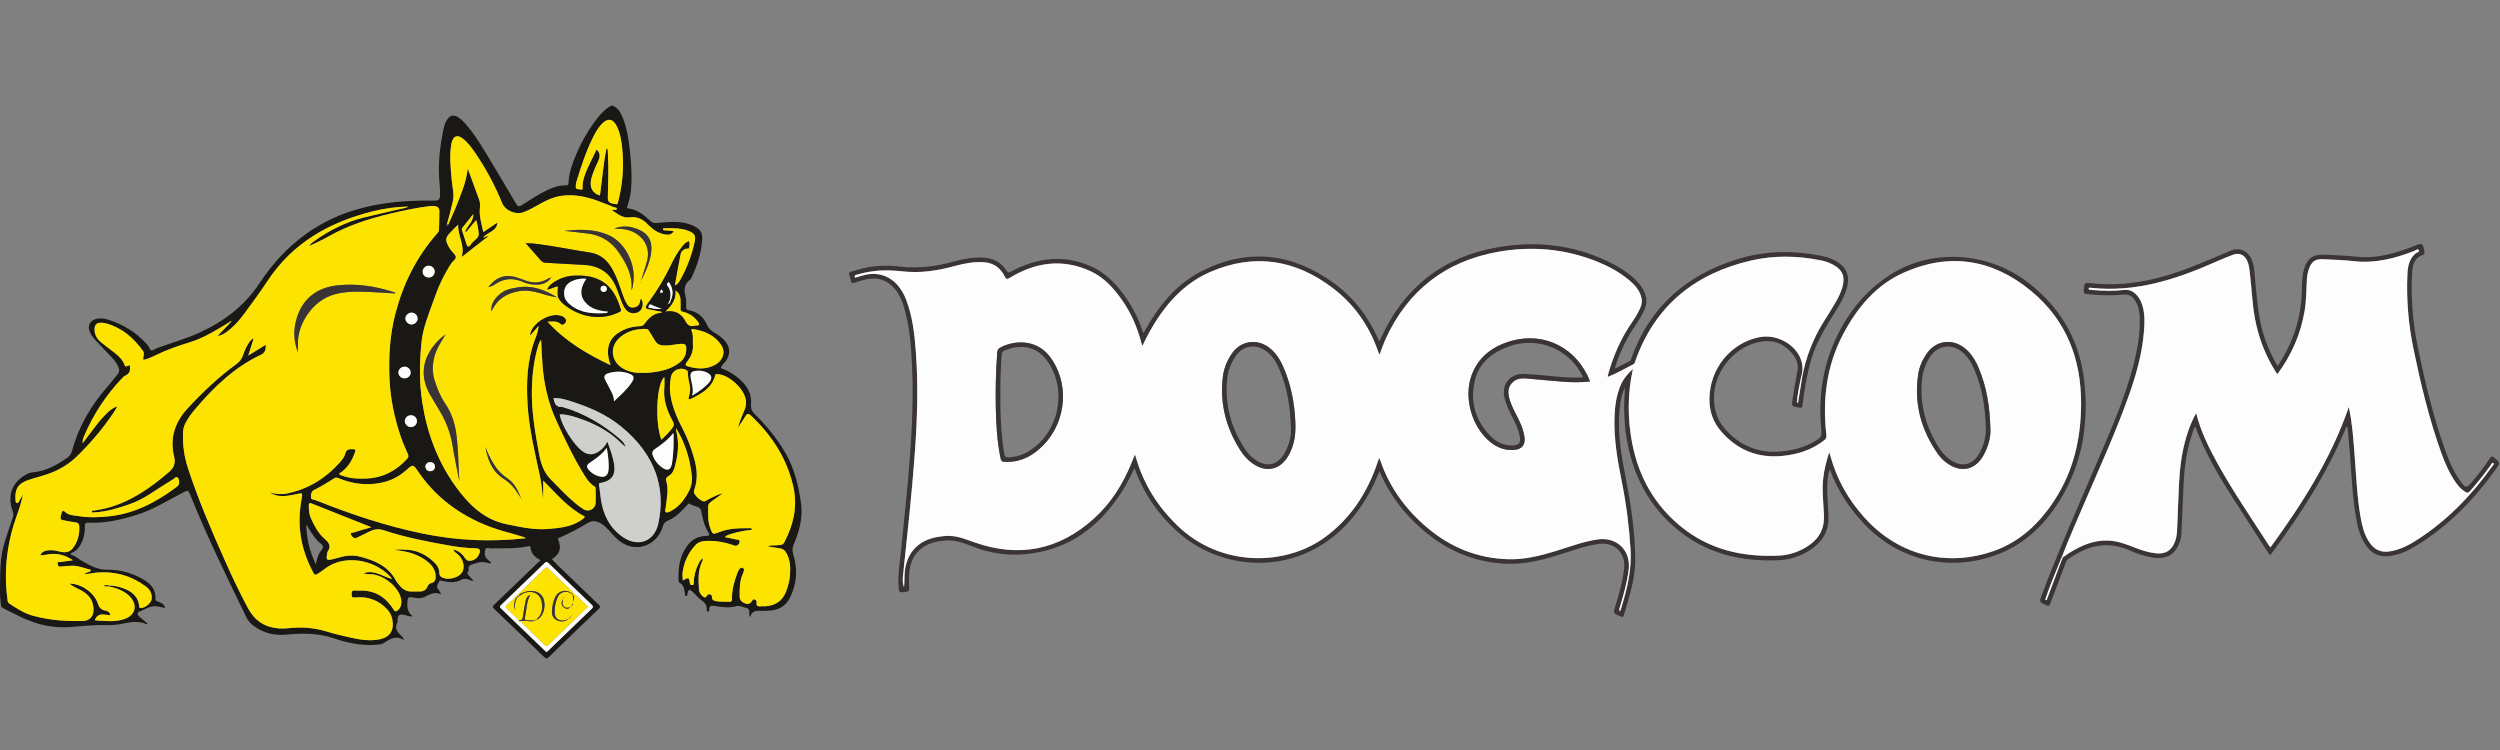 <?xml version="1.0" encoding="utf-8"?>
<!-- Generator: Adobe Illustrator 24.0.0, SVG Export Plug-In . SVG Version: 6.00 Build 0)  -->
<svg version="1.2" baseProfile="tiny" id="Layer_1" xmlns="http://www.w3.org/2000/svg" xmlns:xlink="http://www.w3.org/1999/xlink"
	 x="0px" y="0px" width="600" height="180" viewBox="0 0 600 180" xml:space="preserve">
<rect x="0" y="0" width="600" height="180" fill="#808080" stroke="none"/>
<g>
	<path fill="#191815" d="M39.695,145.897c-0.829-0.059-1.597-0.392-2.453-0.416c-1.446-0.041-2.506,0.902-3.775,1.294
		c-0.404,0.125-0.668,0.756-0.018,1.234c0.683,0.501,1.292,1.1,1.955,1.674c-0.123,0.074-0.187,0.139-0.215,0.126
		c-1.904-0.852-3.819-0.541-5.759-0.126c-1.379,0.295-2.759,0.381-4.207,0.343c-2.869-0.076-5.75,0.291-8.626,0.481
		c-3.914,0.258-7.612-0.585-11.143-2.215c-1.582-0.73-3.118-1.558-4.685-2.32c-0.339-0.165-0.496-0.368-0.544-0.751
		c-0.137-1.095-0.238-2.187-0.223-3.294c0.051-3.854-0.113-7.73,1.022-11.481c0.628-2.074,1.334-4.125,2.039-6.174
		c0.191-0.556,0.179-1.051-0.021-1.597c-1.504-4.096,0.221-7.216,3.404-8.889c0.461-0.242,0.956-0.394,1.487-0.437
		c3.072-0.249,5.632-1.733,8.111-3.396c0.661-0.443,1.085-1.09,1.287-1.847c1.584-5.917,4.651-11.002,8.68-15.558
		c0.77-0.871,1.444-1.827,2.21-2.702c0.446-0.509,0.48-1.002,0.257-1.601c-0.339-0.909-0.902-1.668-1.55-2.364
		c-1.295-1.39-2.625-2.747-3.926-4.132c-0.567-0.604-1.068-1.262-1.41-2.026c-0.686-1.53-0.045-2.821,1.595-3.203
		c0.861-0.2,1.725-0.096,2.547,0.143c3.735,1.083,6.911,3.079,9.53,5.953c0.082,0.09,0.137,0.208,0.226,0.289
		c0.382,0.343,0.36,1.131,0.858,1.176c0.454,0.042,0.941-0.38,1.428-0.559c3.353-1.235,6.801-2.193,10.07-3.682
		c5.9-2.689,10.856-6.417,14.468-11.908c3.066-4.66,6.815-8.734,11.41-11.98c5.514-3.894,11.673-6.08,18.312-7.091
		c4.11-0.626,8.239-0.754,12.38-0.722c0.846,0.007,1.146-0.309,1.19-1.103c0.052-0.954-0.003-1.901-0.101-2.843
		c-0.471-4.525,0.038-8.976,0.976-13.395c0.171-0.808,0.467-1.587,0.965-2.262c0.617-0.835,1.323-1.002,2.251-0.533
		c0.837,0.423,1.476,1.09,2.081,1.784c1.798,2.062,3.27,4.357,4.679,6.687c2.484,4.108,4.942,8.232,7.372,12.372
		c0.4,0.681,0.653,0.864,1.41,0.387c2.068-1.303,4.09-2.689,6.326-3.714c1.354-0.621,2.736-1.076,4.241-1.023
		c0.419,0.014,0.596-0.091,0.621-0.543c0.141-2.608,1.029-5.016,2.067-7.374c1.287-2.922,2.882-5.667,4.853-8.186
		c0.956-1.222,2.006-2.346,3.428-3.048c0.061,0,0.123,0,0.184,0c1.137,0.407,1.787,1.274,2.259,2.333
		c1.16,2.607,1.602,5.388,1.921,8.183c0.386,3.379,0.59,6.771,0.263,10.176c-0.112,1.172-0.503,2.263-0.788,3.386
		c-0.056,0.221-0.356,0.541,0.169,0.599c2.248,0.25,3.832,1.665,5.407,3.084c0.514,0.463,0.979,0.446,1.684,0.389
		c3.004-0.244,6.059-0.621,8.91,0.884c1.189,0.628,1.814,1.451,1.746,2.908c-0.157,3.373-1.194,6.47-2.626,9.473
		c-0.064,0.135-0.158,0.275-0.275,0.362c-1.399,1.028-1.53,2.403-1.115,3.944c0.226,0.839,0.175,1.703,0.16,2.559
		c-0.008,0.456,0.07,0.729,0.603,0.823c2.05,0.359,3.51,1.499,4.344,3.418c0.393,0.904,1.064,1.537,1.917,2.024
		c0.879,0.502,1.7,1.097,2.386,1.854c1.409,1.553,1.43,3.563,0.064,5.16c-0.374,0.438-0.835,0.817-1.008,1.433
		c2.001,0.711,3.744,1.829,5.217,3.333c1.459,1.49,2.258,3.279,2.039,5.399c-0.101,0.981,0.264,1.679,0.93,2.34
		c2.815,2.794,5.315,5.836,7.323,9.273c2.187,3.744,3.155,7.841,3.754,12.081c0.506,3.578-0.464,6.849-1.811,10.066
		c-0.329,0.785-0.282,1.479-0.034,2.283c1.103,3.571,0.833,7.076-0.855,10.41c-0.899,1.776-2.425,2.805-4.452,2.981
		c-0.762,0.066-1.532,0.143-2.293,0.105c-1.2-0.059-2.345-0.103-2.73,1.449c-0.125-0.157-0.176-0.192-0.187-0.238
		c-0.175-0.714,0.338-1.716-0.933-1.96c-0.759-0.146-1.415-0.617-2.291-0.365c-1.72,0.495-3.475,0.202-5.199-0.065
		c-0.768-0.119-1.242-0.066-1.254,0.847c-0.002,0.177,0.044,0.502-0.24,0.522c-0.362,0.026-0.332-0.334-0.328-0.539
		c0.02-0.978-0.434-1.594-1.232-2.159c-0.814-0.577-1.424-1.43-2.191-2.084c-0.826-0.705-1.031-0.602-1.215,0.449
		c-0.041,0.231,0.019,0.565-0.307,0.581c-0.381,0.019-0.247-0.352-0.293-0.559c-0.222-0.993-0.176-2.111-1.347-2.633
		c-0.115-0.051-0.177-0.322-0.185-0.494c-0.141-3.19,0.264-6.214,2.417-8.799c1.117-1.34,2.53-1.88,4.188-1.929
		c0.792-0.023,0.922-0.23,0.499-0.924c-0.953-1.561-1.368-3.286-1.69-5.09c-0.205-1.148-1.747-1.03-2.591-1.648
		c-0.423-0.309-0.665,0.154-0.895,0.399c-1.362,1.457-2.724,2.898-4.649,3.65c-0.525,0.205-0.873,0.658-1.029,1.228
		c-0.064,0.235-0.149,0.466-0.238,0.693c-1.818,4.645-7.177,5.825-10.833,2.369c-0.689-0.651-1.305-1.38-1.947-2.08
		c-0.54-0.589-1.101-1.152-1.796-1.561c-1.088-0.639-2.111-0.856-3.325-0.103c-2.103,1.305-4.311,2.438-6.588,3.426
		c-0.241,0.105-0.583,0.073-0.391,0.596c0.787,2.139,0.374,3.31-1.536,4.63c0.48,0.497,0.944,1.006,1.439,1.484
		c3.24,3.131,6.478,6.264,9.74,9.372c0.44,0.419,0.523,0.628,0.029,1.099c-4.016,3.828-8.006,7.681-11.98,11.553
		c-0.453,0.442-0.679,0.361-1.085-0.033c-3.981-3.864-7.974-7.715-11.988-11.545c-0.459-0.438-0.394-0.648,0.025-1.048
		c3.458-3.302,6.893-6.629,10.336-9.946c0.241-0.232,0.493-0.453,0.792-0.728c-1.385-0.606-2.256-1.525-2.432-2.969
		c-0.047-0.384-0.194-0.426-0.538-0.355c-2.967,0.619-5.978,0.484-8.981,0.51c-0.455,0.004-1.197-0.275-1.316,0.206
		c-0.171,0.691-0.328,1.543,0.25,2.191c0.341,0.383,0.773,0.687,1.058,0.934c-0.011,0.354-0.137,0.311-0.195,0.293
		c-1.134-0.345-2.168-0.515-3.418-0.046c-0.982,0.368-2.014,0.232-1.67,1.722c-0.677,0.67-0.151,1.098,0.299,1.56
		c0.276,0.283,0.516,0.602,0.817,0.958c-0.413,0.065-0.676-0.157-0.968-0.258c-0.62-0.213-1.27-0.407-1.874-0.067
		c-1.477,0.832-3.003,0.652-4.558,0.351c-0.288-0.056-0.711-0.35-0.867,0.142c-0.17,0.537-0.779,1.013-0.298,1.676
		c0.3,0.415,0.579,0.845,0.848,1.41c-1.552-0.815-2.774-0.035-4.064,0.589c-0.944,0.456-1.986,0.294-2.985,0.092
		c-0.707-0.143-0.993,0.008-1.076,0.826c-0.142,1.399-0.099,2.673,1.248,3.722c-0.854,0.121-1.391-0.184-1.958-0.318
		c-1.219-0.288-1.662,0.043-1.68,1.253c-0.003,0.184,0.053,0.403-0.027,0.545c-0.843,1.493,0.109,2.403,1.044,3.336
		c0.185,0.184,0.433,0.346,0.5,0.904c-1.839-1.202-3.26-0.34-4.711,0.639c-0.628,0.424-1.435,0.441-2.213,0.492
		c-3.429,0.223-6.701-0.487-9.914-1.576c-3.684-1.248-7.467-1.259-11.271-0.885c-2.932,0.288-5.595-0.327-7.96-2.118
		c-0.719-0.545-1.323-1.179-1.718-2c-4.626-9.603-9.343-19.165-13.333-29.059c-0.639-1.585-0.595-1.578-2.133-0.781
		c-3.524,1.825-6.887,3.97-10.719,5.178c-3.822,1.205-7.681,2.105-11.721,1.918c-0.691-0.032-0.9,0.163-0.869,0.861
		c0.065,1.456-0.232,2.859-0.894,4.17c-0.467,0.924-1.086,1.699-2.079,2.11c-0.179,0.074-0.452,0.089-0.391,0.406
		c0.045,0.237,0.253,0.223,0.421,0.279c0.711,0.234,1.25,0.757,1.876,1.123c1.969,1.152,3.922,2.377,6.352,2.334
		c3.072-0.055,5.944,0.757,8.604,2.251c1.818,1.021,3.192,2.411,3.048,4.728c-0.024,0.39,0.178,0.49,0.505,0.617
		c0.794,0.308,1.601,0.644,1.857,1.595L39.695,145.897z M55.494,77.168c-0.194-0.125-0.3,0.016-0.413,0.135
		c-0.704,0.43-1.402,0.868-2.111,1.288c-2.319,1.375-4.672,2.694-7.257,3.502c-2.835,0.886-5.644,1.821-8.316,3.139
		c-0.949,0.468-1.915,0.931-2.972,1.146c-0.162-0.419,0.048-0.763,0.078-1.121c0.031-0.368,0.056-0.708-0.188-1.046
		c-2.228-3.081-4.954-5.493-8.707-6.549c-0.536-0.151-1.076-0.244-1.632-0.194c-0.791,0.07-1.198,0.496-1.262,1.302
		c-0.109,1.376,0.463,2.461,1.463,3.31c1.025,0.871,2.132,1.646,3.194,2.475c1.07,0.836,2.076,1.738,2.539,3.069
		c0.129,0.372,0.286,0.379,0.607,0.25c0.199-0.08,0.403-0.296,0.605-0.173c0.261,1.135,0.017,1.994-1.101,2.479
		c-0.295,0.128-0.539,0.405-0.769,0.647c-3.838,4.033-6.831,8.624-9.021,13.735c-0.212,0.494-0.448,1.02-0.388,1.811
		c0.819-1.088,1.512-2.015,2.211-2.937c1.186-1.562,2.361-3.135,3.817-4.464c0.633-0.578,1.272-1.175,2.308-1.391
		c-0.389,0.621-0.682,1.122-1.007,1.6c-2.556,3.763-5.479,7.215-8.746,10.382c-1.741,1.687-3.737,2.938-5.984,3.846
		c-1.795,0.725-3.678,1.143-5.504,1.75c-2.593,0.862-3.458,2.235-3.203,4.931c0.023,0.241-0.005,0.518,0.296,0.608
		c0.38,0.113,0.455-0.221,0.585-0.447c0.299-0.517,0.585-1.042,0.877-1.563c-0.281,1.529-0.71,2.989-1.236,4.413
		c-2.47,6.69-3.436,13.553-2.466,20.649c0.052,0.382,0.002,0.797,0.406,1.066c1.81,1.205,3.613,2.385,5.762,2.969
		c3.977,1.081,8.021,1.365,12.114,1.234c1.232-0.04,2.211-0.939,2.345-2.162c0.07-0.642,0.003-1.281-0.15-1.912
		c-0.387-1.589-1.492-2.539-2.856-3.289c-0.891-0.49-1.879-0.832-2.698-1.6c2.869,0.036,5.943,2.214,6.769,4.778
		c0.287,0.89,0.737,1.494,1.718,1.683c0.579,0.112,1.17,0.351,1.284,1.104c-1.363,0.03-2.971-0.836-3.725,1.25
		c2.511,0.144,4.963,0.517,7.331-0.395c2.409-0.927,2.924-3.226,1.214-5.157c-0.471-0.532-1.028-0.956-1.641-1.317
		c-1.124-0.662-2.345-1.036-3.616-1.273c0.004-0.076,0.008-0.152,0.012-0.227c1.109,0.02,2.189,0.214,3.238,0.568
		c2.194,0.74,3.892,1.941,4.126,4.483c0.013,0.142-0.006,0.283,0.213,0.328c0.983,0.198,2.65-1.093,2.759-2.105
		c0.139-1.29-0.372-2.285-1.368-3.023c-3.51-2.602-7.455-3.706-11.813-3.345c-0.997,0.083-1.968,0.434-2.999,0.295
		c0.4-0.237,0.826-0.357,1.246-0.495c0.14-0.046,0.297-0.114,0.305-0.298c0.009-0.209-0.174-0.234-0.312-0.266
		c-1.336-0.303-2.601-0.89-4.018-0.873c-0.984,0.012-1.957,0.102-2.93,0.208c-0.551,0.06-0.568-0.303-0.659-0.663
		c-0.146-0.576,0.308-0.401,0.555-0.437c1.029-0.15,2.061-0.278,3.092-0.413c-1.626-1.154-3.378-1.653-5.295-1.522
		c-0.848,0.058-1.668,0.385-2.535,0.269l0.019,0.016c0.344-0.792,1.036-1.07,1.814-1.154c0.92-0.1,1.82,0.017,2.725,0.26
		c1.2,0.322,2.395,0.344,3.26-0.784c1.187-1.548,1.65-3.322,1.547-5.253c-0.029-0.552-0.301-0.876-0.897-0.943
		c-0.729-0.082-1.452-0.226-2.176-0.353c-1.631-0.287-1.589-0.279-1.193-1.868c0.154-0.617,0.484-0.641,0.798-0.336
		c0.979,0.95,2.242,0.864,3.43,1.069c2.287,0.394,4.585,0.288,6.874,0.074c6.117-0.573,11.351-3.261,16.202-6.839
		c0.246-0.182,0.495-0.367,0.706-0.587c0.345-0.36,0.296-1.524-0.102-1.875c-0.444-0.392-0.721,0.129-1.003,0.303
		c-1.927,1.191-3.838,2.411-5.736,3.648c-1.52,0.991-3.119,1.813-4.834,2.411c-2.751,0.959-5.528,1.812-8.466,1.961
		c-0.206,0.01-0.564,0.172-0.584-0.208c-0.016-0.307,0.319-0.199,0.504-0.229c1.088-0.174,2.174-0.35,3.242-0.639
		c5.677-1.536,10.327-4.808,14.713-8.567c1.215-1.041,1.687-2.093,1.287-3.723c-1.086-4.429,0.177-8.292,3.234-11.593
		c3.566-3.85,7.353-7.466,11.613-10.555c0.8-0.58,1.375-1.246,1.686-2.203c0.349-1.074,0.811-2.114,1.459-3.053
		c0.257-0.372,0.519-0.761,1.106-0.996c-0.44,1.395-0.831,2.636-1.297,4.117c1.514-0.929,2.81-1.726,4.188-2.572
		c0.068,1.134-0.159,1.926-1.115,2.374c-6.395,2.995-11.321,7.771-15.82,13.057c-0.875,1.028-1.673,2.113-2.299,3.314
		c-0.343,0.658-0.567,1.345-0.606,2.096c-0.156,2.997,0.243,5.902,1.175,8.767c2.5,7.686,5.705,15.088,8.993,22.456
		c1.682,3.769,3.441,7.503,5.408,11.135c1.168,2.155,2.801,3.784,5.22,4.478c1.46,0.419,2.957,0.515,4.464,0.343
		c3.082-0.352,6.104-0.145,9.09,0.762c1.843,0.56,3.722,1.01,5.601,1.436c2.367,0.537,4.757,0.94,7.194,0.474
		c2.164-0.414,3.279-1.761,3.185-3.82c-0.058-1.266-0.465-2.411-1.321-3.348c-2.042-2.235-4.632-3.162-7.605-2.886
		c-0.818,0.076-0.963-0.037-0.958-0.815c0.004-0.702,0.209-0.933,0.889-0.854c0.423,0.05,0.858,0.013,1.287,0.009
		c3.597-0.035,6.155,1.726,7.987,4.674c0.271,0.437,0.462,0.343,0.766,0.163c0.792-0.469,1.174-1.589,0.952-2.781
		c-0.544-2.915-4.197-5.881-7.359-5.987c-0.524-0.018-1.067,0.101-1.547-0.249c2.448-0.87,4.427,0.797,6.708,1.4
		c-0.126-0.203-0.174-0.317-0.253-0.404c-4.153-4.545-11.608-5.514-16.08-1.862c-0.518,0.423-1.103,0.768-1.671,1.129
		c-0.33,0.209-0.571,0.176-0.794-0.233c-2.859-5.245-3.99-10.8-3.063-16.734c0.094-0.604,0.175-1.211,0.285-1.813
		c0.105-0.577-0.121-0.696-0.655-0.58c-0.957,0.208-1.917,0.418-2.887,0.54c-1.464,0.185-2.895,0.066-4.185-0.781
		c1.352,0.354,2.712,0.516,4.088,0.232c5.002-1.031,9.156-3.526,12.558-7.303c0.597-0.662,1.223-1.375,1.432-2.221
		c0.299-1.21,1.098-1.142,2.001-1.112c0.454,0.015,0.527,0.201,0.404,0.57c-0.654,1.952-1.629,3.69-3.32,4.947
		c-0.184,0.137-0.529,0.161-0.446,0.488c0.071,0.284,0.39,0.234,0.609,0.319c1.872,0.723,3.825,0.794,5.795,0.717
		c3.955-0.155,7.176-1.829,9.817-4.718c0.331-0.362,0.392-0.686,0.189-1.152c-0.599-1.372-1.218-2.742-1.699-4.157
		c-1.551-4.564-2.529-9.224-2.722-14.077c-0.206-5.172,0.078-10.24,1.375-15.282c1.871-7.27,5.083-13.796,10.075-19.426
		c0.204-0.23,0.422-0.477,0.431-0.792c0.045-1.529,0.088-3.059,0.09-4.588c0.001-0.777-0.492-1.155-1.231-1.209
		c-0.365-0.027-0.738-0.015-1.101,0.029c-3.164,0.388-6.273,1.045-9.373,1.782c-5.263,1.25-10.364,2.893-15.086,5.599
		c-1.325,0.759-2.735,1.367-4.107,2.045c-0.032-0.044-0.067-0.084-0.107-0.121c0.226-0.421,0.628-0.661,0.996-0.924
		c3.642-2.599,7.575-4.601,11.942-5.674c2.376-0.584,4.761-1.126,7.144-1.683c0.566-0.132,1.143-0.221,1.701-0.38
		c0.542-0.154,1.137-0.148,1.804-0.541c-3.016,0.059-5.8,0.459-8.538,1.141c-10.385,2.584-19.208,7.518-25.256,16.682
		c-1.785,2.705-3.717,5.316-5.637,7.929c-1.18,1.605-2.505,3.097-4.134,4.279c-0.688,0.499-1.408,0.947-2.272,1.027
		c1.028-1.06,2.048-2.112,3.068-3.163c0.081-0.1,0.161-0.201,0.242-0.301c0.046-0.03,0.091-0.059,0.137-0.089
		c-0.04-0.018-0.08-0.036-0.12-0.054C55.508,77.075,55.501,77.122,55.494,77.168z M160.708,72.201
		c-0.173,0.222-0.287,0.461-0.269,0.816c0.287-0.264,0.436-0.511,0.488-0.814c0.773-1.586,0.606-3.074-0.422-4.544
		c-0.248,0.313-0.643,0.458-0.316,0.888C161.038,69.662,161.082,70.905,160.708,72.201z M149.867,106.986
		c-0.194-0.144-0.412-0.266-0.58-0.437c-3.144-3.218-7.034-5.14-11.265-6.461c-1.195-0.373-2.412-0.661-3.691-0.64
		c0.448,2.74,3.361,7.334,5.559,8.904c1.228,0.877,2.414,0.867,3.672,0.099c0.963-0.588,1.651-1.416,2.208-2.466
		c0.723,1.972,1.424,3.831,1.671,5.821c0.271,2.182-0.677,3.525-2.825,3.998c-0.15,0.033-0.298,0.098-0.448,0.099
		c-0.435,0.003-0.433,0.199-0.374,0.573c0.175,1.117,0.255,2.25,0.424,3.368c0.565,3.721,2.114,6.899,5.309,9.066
		c3.674,2.491,7.516,1.058,8.461-3.254c1.852-8.448-0.633-16.496-8.893-23.27c-3.635-2.981-7.996-4.836-12.506-6.22
		c-1.207-0.371-2.445-0.702-3.754-0.607c0.257,1.189,0.562,2.234,2.049,2.087c0.056-0.006,0.117,0.034,0.176,0.051
		c5.117,1.479,9.586,4.124,13.614,7.556c0.534,0.455,1.037,0.958,1.359,1.602C149.979,106.899,149.923,106.942,149.867,106.986z
		 M116,56.892c0.18,0.138,0.361,0.019,0.541,0.003c0.057,0.058,0.114,0.116,0.171,0.175c-1.938,1.515-3.876,3.029-5.921,4.627
		c0.901-2.846-1.001-5.171-0.823-7.771c-0.705,0.618-1.305,1.26-1.906,1.9c-1.152,1.226-1.231,1.722-0.458,3.216
		c0.196,0.378,0.444,0.732,0.695,1.078c0.377,0.519,1.028,0.99,1.098,1.539c0.073,0.576-0.719,0.986-1.068,1.52
		c-1.782,2.73-3.143,5.666-4.203,8.736c-1.155,3.347-2.601,6.641-2.958,10.19c-0.481,4.787-0.569,9.612,0.168,14.38
		c1.139,7.379,3.673,14.263,8.084,20.347c3.088,4.259,6.699,7.857,12.182,8.98c3.311,0.678,6.6,1.422,10,1.132
		c2.528-0.216,5.078-0.433,7.339-1.779c0.541-0.322,1.141-0.591,1.421-1.184c-4.001-2.041-6.794-5.443-9.989-8.65
		c0,1.593,0,2.987,0,4.382c-0.275-1.607-0.333-3.24-0.66-4.817c-1.21-5.833-2.702-11.61-3.08-17.594
		c-0.346-5.482-0.16-10.88,1.857-16.086c0.349-0.899,0.673-1.827,0.777-2.998c-0.73,0.836-1.331,1.523-2.032,2.326
		c0.027-0.303,0.018-0.457,0.056-0.598c0.691-2.584,4.616-4.897,7.182-4.224c0.476,0.125,0.923,0.341,1.23,0.756
		c0.312,0.422,0.208,0.808-0.139,1.148c-0.304,0.298-0.619,0.493-1.03,0.127c-0.839-0.747-1.84-0.609-3.107-0.528
		c4.284,4.708,9.446,7.725,14.907,10.315c0.065,0.018,0.13,0.036,0.195,0.054c-0.019-0.064-0.039-0.128-0.058-0.192
		c-0.067-0.202-0.139-0.402-0.202-0.605c-0.815-2.629-0.345-5.269,2.022-6.845c1.572-1.047,3.305-1.591,5.177-1.664
		c0.531-0.021,0.904-0.122,1.228-0.582c0.997-1.414,2.197-2.557,4.064-2.672c0.011-0.001,0.016-0.109,0.027-0.195
		c-0.719-0.141-1.437-0.294-2.159-0.421c-2-0.353-2.089-0.414-0.854-2.083c2.066-2.792,3.817-5.752,5.307-8.881
		c0.711-1.492,1.542-2.923,2.564-4.232c0.359-0.46,0.739-0.905,1.271-1.176c0.165-0.084,0.432-0.312,0.517,0.017
		c0.114,0.442,0.072,0.913-0.034,1.366c-0.097,0.416-0.445,0.202-0.684,0.261c-0.118,0.029-0.252,0.032-0.352,0.092
		c-0.427,0.257-0.882,0.578-0.976,1.055c-0.499,2.514-0.937,5.041-1.418,7.681c0.772-0.382,1.085-0.989,1.402-1.563
		c1.549-2.8,2.666-5.766,3.339-8.894c0.321-1.491,0.009-2.033-1.422-2.621c-1.87-0.769-3.841-0.675-5.801-0.664
		c-0.18,0.001-0.405-0.008-0.378,0.261c0.024,0.242,0.247,0.23,0.426,0.242c0.707,0.046,1.422,0.033,2.166,0.234
		c-0.454,0.719-1.028,0.867-1.723,0.801c-1.891-0.18-3.314-1.223-4.568-2.517c-1.165-1.203-2.526-1.874-4.194-1.633
		c-1.788,0.258-2.965-0.804-4.416-1.772c0.288-0.018,0.399-0.013,0.503-0.034c0.248-0.05,0.655,0.156,0.715-0.17
		c0.079-0.43-0.406-0.356-0.66-0.458c-1.276-0.515-2.552-1.034-3.844-1.506c-2.881-1.052-5.828-1.672-8.916-1.203
		c-2.165,0.329-4.039,1.377-5.909,2.428c-1.013,0.57-2.031,1.115-3.137,1.509c-1.738,0.619-4.269-0.314-5.079-2.306
		c-1.719-4.226-3.888-8.239-6.467-12.017c-0.83-1.215-1.696-2.412-2.873-3.325c-1.375-1.067-2.281-0.749-2.747,0.933
		c-0.041,0.147-0.065,0.299-0.089,0.449c-0.447,2.814-0.133,5.616,0.104,8.423c0.146,1.727,0.677,3.43,0.285,5.194
		c-0.417,1.88-0.907,3.739-1.439,5.588c-0.071,0.136-0.104,0.351,0.022,0.38c0.278,0.065,0.276-0.203,0.322-0.388
		c0.638-1.453,1.306-2.894,1.906-4.362c0.588-1.441,1.122-2.904,1.653-4.368c0.53-1.462,0.88-2.975,1.115-4.716
		c0.943,2.582,1.801,4.964,2.686,7.335c0.242,0.648,0.335,1.28,0.243,1.972c-0.269,2.018,0.376,3.904,0.8,5.948
		c1.184-0.801,2.23-1.509,3.38-2.288c-0.065,1.072-0.631,1.636-1.347,2.093c-0.695,0.444-1.437,0.818-2.03,1.407l0.019,0.027
		L116,56.892z M184.282,131.131c0.236-0.099,0.344-0.177,0.456-0.185c0.734-0.047,1.468-0.081,2.202-0.113
		c0.537-0.024,0.998-0.11,1.292-0.672c2.169-4.135,3.207-8.488,2.213-13.115c-1.476-6.864-5.141-12.484-10.186-17.28
		c-0.594-0.565-0.937-0.583-1.368,0.149c-0.554,0.941-1.196,1.83-1.8,2.742c0.439-1.525,1.028-2.96,1.639-4.385
		c0.312-0.728,0.374-1.473,0.269-2.246c-0.37-2.714-4.038-6.087-6.773-6.227c-0.247-0.013-0.487-0.08-0.575,0.27
		c-0.725,2.889-3.002,4.251-5.422,5.461c-0.3,0.15-0.623,0.343-1.003,0.262c0.154-0.855,0.418-1.664,0.412-2.472
		c-0.005-0.81-0.294-1.616-0.428-2.429c-0.079-0.482-0.102-0.973-0.145-1.46c-0.015-0.172,0.047-0.342-0.155-0.48
		c-1.49-1.019-3.6-0.194-3.892,1.587c-0.223,1.357-0.339,2.732-0.133,4.114c0.443,2.977,1.606,5.7,2.99,8.33
		c1.247,2.371,2.131,4.862,2.824,7.438c0.608,2.261,0.757,4.513,0.049,6.782c-0.125,0.4-0.337,0.875-0.113,1.246
		c0.461,0.766,1.113,1.37,1.925,1.786c0.638,0.327,1.033-0.2,1.501-0.419c1.109-0.52,2.162-1.166,3.389-1.419
		c-0.84,0.675-1.733,1.254-2.596,1.875c-0.417,0.3-0.881,0.637-0.88,1.22c0.002,1.738-0.151,3.484,0.461,5.18
		c0.58,1.607,0.564,1.678,2.2,1.036c2.376-0.932,4.847-0.952,7.332-0.932c0.163,0.001,0.42-0.084,0.454,0.165
		c0.048,0.358-0.28,0.246-0.454,0.268c-1.491,0.189-2.966,0.463-4.4,0.911c-0.528,0.165-1.106,0.273-1.605,0.788
		c1.096,0.227,2.073,0.427,3.05,0.632c0.193,0.041,0.443-0.02,0.483,0.298c0.095,0.753-0.586,1.351-1.311,1.087
		c-2.243-0.817-4.535-1.213-6.935-1.086c-0.957,0.05-1.734,0.331-2.365,1.018c-1.728,1.882-2.758,4.099-3.069,6.63
		c-0.071,0.577,0.039,1.175,0.069,1.819c1.408-0.806,1.512-0.77,1.7,0.674c0.05,0.388,0.225,0.426,0.534,0.435
		c0.445,0.013,0.383-0.29,0.386-0.558c0.017-1.621,0.426-3.145,1.16-4.582c0.237-0.463,0.48-0.94,0.965-1.268
		c0.121,0.379-0.047,0.632-0.156,0.867c-0.978,2.086-0.858,4.289-0.716,6.494c0.041,0.631,0.285,1.188,0.758,1.624
		c0.381,0.351,0.753,0.675,1.153-0.011c0.156-0.268,0.443-0.428,0.792-0.329c0.326,0.092,0.408,0.348,0.399,0.643
		c-0.022,0.682,0.427,0.877,0.983,0.983c1.034,0.197,2.08,0.082,3.119,0.143c0.572,0.033,0.733-0.15,0.72-0.717
		c-0.049-2.145,0.532-4.17,1.279-6.155c0.151-0.4,0.332-0.794,0.641-1.103c0.184-0.184,0.407-0.264,0.668-0.132
		c0.262,0.132,0.336,0.354,0.273,0.613c-0.065,0.266-0.153,0.53-0.264,0.78c-0.781,1.762-0.787,3.631-0.755,5.5
		c0.014,0.83,0.537,1.314,1.286,1.612c0.717,0.286,1.222,0.084,1.647-0.532c0.15-0.217,0.292-0.593,0.708-0.401
		c0.317,0.146,0.477,0.414,0.426,0.741c-0.134,0.86,0.341,0.964,1.019,0.892c0.334-0.035,0.675,0.012,1.011-0.01
		c2.335-0.151,4.077-1.149,4.983-3.411c0.54-1.348,0.897-2.734,1.002-4.175c0.125-1.724,0.029-3.421-0.775-5.015
		c-0.372-0.738-0.876-1.208-1.731-1.311C186.199,131.484,185.308,131.303,184.282,131.131z M126.163,129.176
		c-0.305-0.291-0.617-0.313-0.9-0.404c-2.62-0.84-5.322-1.419-7.89-2.416c-7.001-2.716-12.812-6.963-17.059-13.242
		c-1.182-1.747-1.251-1.685-2.807-0.279c-2.418,2.184-5.291,3.192-8.526,3.342c-2.525,0.117-4.932-0.312-7.273-1.232
		c-0.442-0.174-0.942-0.491-1.405-0.197c-1.626,1.031-3.27,2.02-4.993,2.89c-0.637,0.322-0.732,1.126-0.66,1.807
		c0.058,0.55,0.675,0.387,1.022,0.577c0.212,0.116,0.458,0.17,0.685,0.261c8.08,3.214,16.305,5.943,24.84,7.722
		C109.427,129.721,117.698,130.126,126.163,129.176z M108.806,131.879c1.238,0.326,2.13,1.009,2.732,1.973
		c0.432,0.692,0.891,0.85,1.637,0.686c0.816-0.179,1.397-0.702,1.718-1.357c0.59-1.203,0.306-1.576-0.986-1.601
		c-2.027-0.039-4.033-0.294-6.025-0.641c-5.336-0.93-10.648-1.974-15.803-3.677c-1.149-0.379-2.219-0.282-3.282,0.246
		c-1.041,0.517-2.086,1.023-3.132,1.531c-0.732,0.356-1.183-0.271-1.404-0.665c-0.344-0.612,0.438-0.504,0.715-0.597
		c1.304-0.439,2.633-0.801,4.147-1.248c-1.199-0.475-2.191-0.868-3.184-1.261c-3.667-1.453-7.338-2.895-10.995-4.372
		c-0.63-0.254-0.846-0.218-0.833,0.535c0.018,1.02,0.09,2.006,0.513,2.954c0.818,1.832,1.778,3.627,3.284,4.929
		c1.122,0.969,1.621,1.767,0.732,3.07c-0.065,0.096-0.084,0.23-0.105,0.349c-0.305,1.719-0.153,1.862,1.515,1.419
		c0.532-0.141,1.066-0.276,1.596-0.426c1.627-0.46,3.285-0.536,4.906-0.104c3.437,0.918,6.621,2.258,8.434,5.637
		c0.257,0.48,0.631,0.903,0.982,1.326c0.766,0.924,1.734,1.428,2.966,1.374c0.612-0.027,1.226-0.009,1.839-0.009
		c0.849,0.001,1.475-0.353,1.816-1.148c0.176-0.41,0.411-0.762,0.878-0.862c0.915-0.197,1.105-0.862,1.09-1.658
		c-0.025-1.352-0.688-2.388-1.667-3.247c-1.706-1.495-3.744-2.289-5.936-2.723c-0.773-0.153-1.564-0.22-2.347-0.326
		c0.987-0.156,1.954-0.116,2.921-0.069c2.427,0.118,4.504,1.075,6.292,2.677c0.834,0.747,1.604,1.608,1.611,2.782
		c0.005,0.84,0.368,1.136,1.078,1.362c1.501,0.478,3.737-0.216,4.429-1.439c0.714-1.26,0.224-3.159-1.082-4.278
		C109.497,132.715,109.015,132.514,108.806,131.879z M129.874,81.696c-0.2-0.019-0.247,0.116-0.289,0.218
		c-0.174,0.424-0.362,0.845-0.489,1.283c-0.93,3.224-1.341,6.53-1.441,9.872c-0.16,5.39,0.754,10.667,1.74,15.937
		c0.423,2.259,1.102,4.343,2.791,6.053c1.938,1.963,3.81,3.989,5.936,5.755c0.634,0.527,1.298,1.034,2.007,1.449
		c1.23,0.721,2.792-0.179,2.828-1.606c0.027-1.071,0.002-2.144-0.006-3.216c-0.002-0.236,0.058-0.49-0.211-0.653
		c-1.507-0.917-2.299-2.432-3.164-3.865c-2.31-3.83-4.183-7.884-6.044-11.942c-1.946-4.244-2.982-8.725-3.328-13.367
		C130.058,85.639,129.982,83.66,129.874,81.696z M154.453,89.48c0.179,0,0.548,0.024,0.914-0.004
		c2.618-0.203,5.163-0.668,7.382-2.199c0.987-0.681,1.739-1.552,1.892-2.799c0.228-1.854-0.076-2.125-1.943-1.886
		c-1.241,0.159-2.473,0.446-3.743,0.302c-0.713-0.081-1.282-0.357-1.663-0.989c-0.489-0.811-0.997-1.611-1.489-2.42
		c-0.178-0.292-0.333-0.544-0.756-0.55c-2.175-0.032-4.202,0.44-5.952,1.778c-2.938,2.248-2.616,6.09,0.64,7.846
		C151.148,89.322,152.677,89.558,154.453,89.48z M145.554,35.695c0.093,0.006,0.185,0.012,0.278,0.018
		c0.026,0.476,0.053,0.952,0.079,1.429c0.182,3.429,0.053,6.857-0.035,10.285c-0.023,0.894,0.351,1.302,1.171,1.43
		c0.242,0.038,0.485,0.072,0.723,0.13c0.328,0.08,0.435,0.01,0.533-0.367c1.106-4.217,1.471-8.491,1.045-12.828
		c-0.183-1.86-0.454-3.709-1.281-5.415c-0.946-1.951-2.229-2.137-3.7-0.562c-0.738,0.79-1.294,1.708-1.789,2.659
		c-1.844,3.541-3.061,7.322-4.23,11.119c-0.107,0.347-0.128,0.723-0.166,1.088c-0.097,0.942,0.696,0.656,1.148,0.786
		c0.665,0.191,0.487-0.359,0.486-0.67c-0.002-0.869,0.18-1.697,0.451-2.515c0.74-2.233,1.94-4.253,2.906-6.396
		c0.802,0.765,0.944,1.558,0.486,2.565c-0.668,1.471-1.389,2.931-1.766,4.518c-0.468,1.966,0.316,3.442,2.091,3.946
		C144.51,43.175,144.78,39.397,145.554,35.695z M162.235,102.777c0,0.253-0.02,0.346,0.003,0.427
		c0.858,3.022,0.501,5.991-0.332,8.957c-0.244,0.867-0.598,1.572-1.395,2.047c-0.391,0.233-0.809,0.571-0.639,1.108
		c0.694,2.201,0.124,4.371-0.111,6.55c-0.038,0.355-0.269,0.828,0.032,1.037c0.323,0.225,0.775-0.039,1.127-0.213
		c1.738-0.86,2.932-2.281,3.922-3.895c0.831-1.355,1.378-2.788,1.208-4.428c-0.173-1.678-0.458-3.333-0.91-4.957
		C164.5,107.112,163.609,104.924,162.235,102.777z M131.18,156.51c0.178-0.16,0.336-0.295,0.486-0.439
		c3.439-3.316,6.871-6.638,10.322-9.94c0.387-0.37,0.466-0.566,0.029-0.983c-3.479-3.317-6.938-6.657-10.382-10.01
		c-0.383-0.373-0.584-0.333-0.942,0.015c-3.471,3.37-6.957,6.726-10.449,10.074c-0.299,0.286-0.381,0.444-0.03,0.78
		c3.519,3.365,7.018,6.75,10.524,10.128C130.867,156.259,131.011,156.368,131.18,156.51z M166.298,82.492
		c0.105,1.127-0.106,2.53-1.035,3.8c-1.027,1.404-0.997,1.474,0.648,1.859c2.027,0.475,4.025,0.389,5.87-0.687
		c1.795-1.047,2.399-3.006,1.329-4.622c-1.573-2.378-3.987-3.414-6.711-3.855c-0.439-0.071-0.567,0.093-0.383,0.506
		C166.394,80.336,166.276,81.234,166.298,82.492z M159.448,90.474c-1.911,1.651-2.298,10.897-0.714,15.075
		c0.879-0.863,1.748-1.717,2.518-2.673c0.486-0.604,0.589-1.105,0.18-1.843c-1.383-2.494-2.272-5.129-1.996-8.053
		C159.513,92.178,159.448,91.363,159.448,90.474z M147.354,96.328c1.626-1.575,3.217-2.914,4.341-4.684
		c0.567-0.894,0.444-1.485-0.447-1.86c-1.786-0.752-3.625-0.75-5.453-0.128c-0.73,0.248-0.898,0.784-0.564,1.456
		c0.42,0.845,0.877,1.672,1.301,2.515C146.929,94.414,147.378,95.187,147.354,96.328z M161.643,103.894
		c-1.303,1.666-2.829,2.785-4.403,3.836c-0.694,0.463-0.813,1.006-0.526,1.724c0.419,1.047,1.096,1.903,1.978,2.591
		c1.468,1.147,2.332,0.819,2.612-0.998C161.66,108.744,161.691,106.424,161.643,103.894z M145.633,107.478
		c-1.183,1.624-2.679,2.635-4.166,3.645c-0.674,0.458-0.704,0.941-0.252,1.524c0.658,0.848,1.531,1.389,2.562,1.661
		c1.426,0.377,2.158-0.146,2.275-1.629C146.187,110.968,145.909,109.288,145.633,107.478z M166.129,94.934
		c1.619-0.906,3.511-2.395,4.134-3.241c0.716-0.973,0.563-1.683-0.502-2.227c-0.809-0.413-1.682-0.573-2.581-0.479
		c-1.324,0.138-1.62,0.586-1.374,1.886C166.058,92.204,166.509,93.52,166.129,94.934z M159.767,74.732
		c2.287-0.397,3.824,0.54,4.787,2.388c0.535,1.028,1.204,1.355,2.266,1.02c0.086-0.027,0.183-0.032,0.273-0.027
		c0.94,0.048,0.764-0.412,0.396-0.907c-0.908-1.22-2.101-2.053-3.587-2.378c-0.469-0.103-0.596-0.255-0.58-0.693
		c0.026-0.732,0.031-1.468-0.001-2.2c-0.036-0.834-0.317-1.565-1.168-2.225C162.318,71.919,161.196,73.366,159.767,74.732z
		 M113.592,51.385c-0.934,1.172-1.764,2.22-2.602,3.26c-0.176,0.219-0.173,0.443-0.094,0.687c0.365,1.13,0.715,2.265,1.101,3.388
		c0.189,0.55,0.599,0.557,0.869,0.124c0.384-0.615,0.93-1.046,1.443-1.518c0.358-0.329,0.622-0.731,0.589-1.193
		c-0.078-1.068-0.259-2.126-0.619-3.319c-0.876,1.043-1.645,1.959-2.414,2.876c-0.073-0.046-0.146-0.091-0.218-0.137
		C112.15,54.167,113.651,53.233,113.592,51.385z M73.508,125.854c0.054,3.311,0.773,6.444,2.306,9.618
		c0.207-1.101,0.403-1.934,0.81-2.691c0.296-0.549,0.981-1.14,0.887-1.583c-0.117-0.549-0.877-0.949-1.329-1.441
		C75.11,128.589,74.342,127.21,73.508,125.854z M100.066,101.104c0.016-0.8-0.623-1.447-1.433-1.452
		c-0.791-0.005-1.482,0.67-1.472,1.438c0.01,0.732,0.654,1.374,1.411,1.406C99.371,102.529,100.051,101.896,100.066,101.104z
		 M100.221,76.45c0.002-0.782-0.672-1.433-1.473-1.422c-0.751,0.011-1.42,0.645-1.448,1.372c-0.029,0.752,0.661,1.454,1.445,1.469
		C99.54,77.886,100.219,77.233,100.221,76.45z M104.329,65.166c-0.015-0.761-0.652-1.381-1.428-1.391
		c-0.805-0.01-1.477,0.656-1.463,1.449c0.014,0.803,0.695,1.42,1.521,1.377C103.755,66.56,104.344,65.943,104.329,65.166z
		 M98.556,89.389c-0.011-0.782-0.685-1.402-1.503-1.382c-0.814,0.02-1.461,0.684-1.424,1.462c0.036,0.747,0.672,1.328,1.458,1.331
		C97.913,90.803,98.567,90.175,98.556,89.389z M103.263,113.109c0.689-0.075,1.125-0.451,1.116-1.117
		c-0.009-0.666-0.451-1.049-1.126-1.079c-0.643-0.029-1.224,0.547-1.15,1.153C102.185,112.736,102.618,113.066,103.263,113.109z
		 M158.828,74.154c-0.814-0.382-1.714-0.563-2.504-1.025c-0.424-0.248-0.54,0.17-0.652,0.404c-0.205,0.429,0.221,0.324,0.403,0.37
		C156.969,74.126,157.88,74.214,158.828,74.154z M158.786,69.437c-0.123,0.303-0.472,0.435-0.334,0.722
		c0.075,0.155,0.446,0.168,0.563,0.03C159.228,69.937,158.93,69.747,158.786,69.437z M160.357,73.204
		c-0.017-0.02-0.034-0.04-0.051-0.06c-0.018,0.019-0.037,0.038-0.055,0.057c0.026,0.02,0.052,0.041,0.078,0.061
		C160.338,73.243,160.348,73.223,160.357,73.204z"/>
	<path fill="#3B3434" d="M387.691,88.439c1.175-0.615,2.326-1.215,3.474-1.82c0.244-0.128,0.275-0.391,0.356-0.617
		c4.397-12.402,13.288-20.076,25.645-23.857c6.763-2.07,13.714-2.098,20.642-0.589c1.049,0.228,2.045,0.635,2.975,1.181
		c2.352,1.382,3.213,3.439,2.548,6.081c-0.538,2.136-1.63,4.01-2.78,5.858c-2.311,3.714-4.656,7.407-5.882,11.671
		c-1.018,3.54-1.633,7.154-2.051,10.803c-0.075,0.651-0.224,0.79-0.881,0.674c-1.748-0.308-1.784-0.275-1.508-2.042
		c0.35-2.236,0.723-4.47,1.147-6.693c0.265-1.391-0.047-2.62-0.856-3.729c-2.034-2.788-4.758-3.954-8.181-3.315
		c-5.806,1.085-10.568,6.594-10.945,12.493c-0.203,3.174,0.485,6.032,2.621,8.432c3.575,4.017,8.041,5.87,13.444,5.378
		c3.127-0.285,6.065-1.087,8.725-2.834c0.832-0.546,1.06-1.113,0.96-2.097c-0.722-7.118,0.029-14.067,2.82-20.698
		c2.907-6.904,7.305-12.673,13.66-16.761c9.934-6.39,23.45-5.615,33.172,1.883c8.036,6.198,12.59,14.388,13.521,24.495
		c0.868,9.423-0.526,18.445-5.358,26.73c-3.658,6.271-8.547,11.291-15.446,13.96c-10.308,3.987-22.935,2.441-32.193-7.371
		c-3.467-3.674-6.199-7.799-7.97-12.541c-0.052-0.139-0.121-0.272-0.194-0.437c-0.492,1.156-0.73,3.63-0.597,5.847
		c0.106,1.773,0.208,3.547,0.278,5.322c0.135,3.451-1.342,6.081-4.165,7.997c-2.364,1.605-5.012,2.48-7.837,2.604
		c-8.205,0.359-15.938-1.223-22.692-6.155c-7.422-5.42-11.749-12.82-13.517-21.768c-0.836-4.233-0.986-8.508-0.668-12.804
		c0.009-0.116-0.011-0.233-0.031-0.595c-0.736,1.54-0.968,2.971-1.142,4.408c-0.623,5.143,0.054,10.212,1.034,15.239
		c1.384,7.099,2.598,14.208,2.645,21.47c0.026,3.949-1.079,7.67-2.136,11.408c-0.191,0.676-0.43,1.339-0.61,2.018
		c-0.103,0.388-0.254,0.542-0.63,0.303c-0.025-0.016-0.057-0.023-0.085-0.033c-1.891-0.72-1.889-0.72-1.284-2.627
		c0.888-2.801,1.66-5.626,2.052-8.549c0.547-4.08-2.295-6.849-6.412-6.188c-3.341,0.537-6.494,1.743-9.709,2.732
		c-4.088,1.257-8.211,2.209-12.545,1.97c-7.719-0.425-14.341-3.4-20.07-8.484c-4.178-3.708-7.506-8.051-9.736-13.198
		c-0.057-0.133-0.137-0.256-0.24-0.445c-0.468,1.062-0.877,2.081-1.358,3.065c-3.211,6.562-7.657,12.026-14.195,15.54
		c-10.573,5.684-23.993,3.944-33.024-4.238c-4.431-4.014-7.784-8.776-9.909-14.381c-0.082-0.216-0.072-0.5-0.392-0.656
		c-1.145,2.598-2.512,5.072-4.176,7.372c-4.19,5.792-9.429,10.188-16.45,12.138c-5.988,1.663-11.917,1.533-17.774-0.692
		c-2.223-0.844-4.443-1.792-6.923-1.565c-0.948,0.087-1.89,0.2-2.806,0.462c-3.599,1.029-5.637,3.676-5.857,7.658
		c-0.06,1.099-0.046,2.206,0.013,3.305c0.028,0.528-0.072,0.745-0.629,0.84c-1.843,0.312-1.845,0.336-1.949-1.543
		c-0.154-2.787,0.347-5.528,0.616-8.283c0.736-7.526,1.587-15.04,2.138-22.583c0.523-7.153,0.839-14.311,0.521-21.482
		c-0.218-4.927-0.563-9.842-2.023-14.599c-0.46-1.5-1.087-2.929-2.105-4.144c-1.797-2.147-4.084-2.939-6.819-2.33
		c-1.013,0.226-2.01,0.537-2.995,0.866c-0.431,0.144-0.618,0.057-0.712-0.366c-0.593-2.67-1.126-1.953,1.463-2.758
		c3.361-1.044,6.823-1.206,10.288-0.799c4.403,0.517,8.665-0.046,12.907-1.203c2.482-0.677,5.016-1.172,7.624-0.898
		c2.144,0.225,3.845,1.226,5.005,3.029c0.395,0.614,0.641,0.512,1.183,0.223c6.195-3.295,12.587-4.11,19.151-1.2
		c3.365,1.492,5.863,4.066,7.997,7.008c1.973,2.721,3.451,5.694,4.489,8.902c0.345-0.115,0.378-0.45,0.517-0.695
		c3.3-5.836,7.448-10.973,13.497-14.054c11.12-5.663,21.814-4.381,31.79,2.887c4.712,3.433,8.189,7.966,10.566,13.309
		c0.086,0.193,0.183,0.382,0.289,0.602c0.299-0.228,0.33-0.563,0.455-0.836c5.508-12.109,14.847-19.395,27.917-21.694
		c9.047-1.591,17.895-0.676,26.298,3.284c2.418,1.139,4.708,2.497,6.673,4.339c0.991,0.929,1.831,1.968,2.351,3.246
		c0.546,1.341,0.589,2.658-0.002,4.003c-0.594,1.352-1.355,2.602-2.184,3.815c-2.032,2.973-3.612,6.169-4.739,9.587
		c-0.057,0.174-0.113,0.349-0.157,0.527C387.618,88.211,387.651,88.27,387.691,88.439z M432.278,90.404
		c-0.389,2.058-0.891,4.101-1.023,6.194c0.096,0.015,0.191,0.03,0.287,0.044c0.333-2.083,0.667-4.166,1-6.249
		c0.903-4.769,2.625-9.214,5.233-13.316c0.886-1.394,1.745-2.805,2.592-4.223c0.77-1.288,1.444-2.624,1.84-4.083
		c0.663-2.443-0.044-4.066-2.292-5.258c-0.927-0.491-1.91-0.833-2.932-1.036c-5.541-1.102-11.132-1.232-16.622,0.027
		c-13.556,3.108-23.204,10.849-27.913,24.203c-0.09,0.255-0.119,0.55-0.399,0.693c-2.027,1.036-3.992,2.202-6.18,3.056
		c0-0.18-0.019-0.271,0.003-0.351c1.25-4.509,3.054-8.767,5.723-12.636c0.783-1.134,1.516-2.299,2.063-3.569
		c0.332-0.771,0.505-1.55,0.303-2.408c-0.433-1.834-1.619-3.131-2.998-4.282c-2.252-1.881-4.807-3.267-7.512-4.367
		c-7.792-3.171-15.883-3.865-24.095-2.37c-12.407,2.258-21.346,9.172-26.692,20.622c-0.6,1.286-1.043,2.645-1.591,4.054
		c-0.158-0.396-0.294-0.702-0.404-1.016c-2.12-6.06-5.718-11.113-10.796-14.993c-9.042-6.908-18.974-8.42-29.471-3.847
		c-6.688,2.913-11.175,8.313-14.649,14.585c-0.553,0.998-1.027,2.038-1.55,3.082c-0.068-0.093-0.119-0.137-0.137-0.192
		c-0.057-0.174-0.103-0.351-0.149-0.527c-0.977-3.73-2.49-7.214-4.73-10.371c-1.993-2.809-4.297-5.335-7.467-6.788
		c-6.71-3.075-13.172-2.16-19.351,1.578c-0.632,0.382-0.872,0.452-1.231-0.295c-0.987-2.059-2.647-3.254-4.96-3.423
		c-2.449-0.179-4.829,0.303-7.166,0.934c-3.996,1.079-8.018,1.716-12.173,1.276c-2.287-0.242-4.584-0.388-6.885-0.108
		c-1.493,0.182-2.96,0.479-4.4,0.912c-0.237,0.071-0.524,0.108-0.433,0.455c0.113,0.433,0.408,0.119,0.583,0.08
		c0.566-0.126,1.115-0.326,1.678-0.469c3.421-0.875,6.592,0.291,8.641,3.172c0.606,0.852,1.084,1.771,1.458,2.747
		c1.552,4.052,2.012,8.312,2.325,12.586c0.576,7.867,0.352,15.735-0.203,23.594c-0.717,10.14-1.87,20.239-2.915,30.349
		c-0.084,0.811-0.046,1.644,0.273,2.443c0.116-0.984,0.079-1.968,0.123-2.948c0.196-4.363,2.44-7.467,6.265-8.697
		c1.143-0.367,2.325-0.526,3.519-0.629c2.537-0.218,4.805,0.756,7.112,1.563c10.586,3.702,20.099,1.814,28.433-5.633
		c4.128-3.688,7.033-8.286,9.123-13.398c0.268-0.655,0.532-1.311,0.853-2.104c0.132,0.429,0.216,0.689,0.293,0.952
		c1.833,6.252,5.19,11.558,9.861,16.088c10.503,10.186,26.077,9.763,35.545,2.759c5.689-4.208,9.515-9.789,11.985-16.354
		c0.307-0.816,0.581-1.645,0.923-2.618c0.159,0.37,0.263,0.576,0.338,0.793c2.23,6.413,6.106,11.677,11.275,16.02
		c5.603,4.707,12.03,7.311,19.396,7.51c3.953,0.107,7.712-0.842,11.44-1.987c3.302-1.014,6.539-2.271,9.981-2.766
		c4.662-0.671,8.037,2.684,7.451,7.304c-0.39,3.08-1.238,6.043-2.129,9c-0.084,0.28-0.318,0.576,0.078,0.969
		c0.156-0.478,0.283-0.841,0.394-1.209c1.331-4.407,2.397-8.836,2.118-13.518c-0.327-5.481-1.004-10.903-2.087-16.283
		c-1.064-5.286-1.997-10.593-1.756-16.022c0.11-2.487,0.464-4.931,1.456-7.246c0.64-1.495,1.633-2.711,2.938-3.897
		c-1.311,6.057-1.302,11.962-0.159,17.861c1.545,7.969,5.297,14.698,11.601,19.88c6.843,5.625,14.894,7.444,23.551,7.047
		c2.732-0.125,5.28-1.018,7.522-2.652c1.788-1.304,2.958-3.007,3.266-5.22c0.174-1.248,0.045-2.507-0.03-3.761
		c-0.132-2.231-0.323-4.462-0.098-6.699c0.216-2.143,0.755-4.207,1.467-6.483c0.176,0.556,0.284,0.867,0.373,1.183
		c1.532,5.494,4.293,10.293,8.107,14.527c8.676,9.63,20.464,11.667,30.869,8.052c6.432-2.235,11.109-6.69,14.754-12.301
		c4.546-6.998,6.319-14.772,6.349-23.02c0.039-10.842-3.54-20.17-12.021-27.161c-9.255-7.63-19.629-9.292-30.65-4.329
		c-6.61,2.977-11.079,8.391-14.419,14.694c-4.034,7.612-5.002,15.781-4.039,24.242c0.065,0.574-0.076,0.893-0.502,1.23
		c-2.96,2.338-6.37,3.41-10.083,3.772c-5.913,0.576-10.775-1.418-14.649-5.848c-1.903-2.176-2.828-4.749-2.834-7.66
		c-0.015-7.41,5.102-13.681,12.094-15.007C427.92,79.848,434.082,84.85,432.278,90.404z"/>
	<path fill="#3B3434" d="M563.162,102.397c-0.499,1.144-0.985,2.294-1.499,3.43c-4.091,9.047-9.445,17.337-15.265,25.347
		c-0.36,0.495-0.754,0.969-1.079,1.486c-0.354,0.564-0.561,0.625-0.963-0.005c-2.817-4.409-5.689-8.784-8.507-13.192
		c-3.46-5.414-6.704-10.947-8.961-17.018c-0.377,0.179-0.375,0.552-0.483,0.845c-1.572,4.268-2.163,8.712-2.362,13.225
		c-0.167,3.794-0.328,7.588-0.498,11.382c-0.016,0.366-0.048,0.736-0.125,1.093c-0.866,3.995-3.296,5.55-7.351,4.72
		c-1.687-0.345-3.321-0.872-4.881-1.582c-5.367-2.441-10.201-1.191-14.785,2.023c-0.39,0.274-0.535,0.652-0.685,1.048
		c-1.218,3.197-2.442,6.392-3.631,9.6c-0.203,0.548-0.33,0.778-0.984,0.474c-1.702-0.793-1.721-0.755-1.052-2.536
		c4.212-11.217,9.118-22.145,13.82-33.159c2.951-6.911,5.946-13.811,7.921-21.089c1.077-3.97,1.861-7.987,1.757-12.129
		c-0.036-1.421-0.258-2.811-1.006-4.051c-0.648-1.074-1.447-1.755-2.899-1.61c-2.933,0.293-5.877,0.201-8.815-0.123
		c-0.663-0.073-0.786-0.289-0.733-0.903c0.158-1.848,0.136-1.88,1.964-1.685c8.354,0.889,16.264-0.908,23.96-3.953
		c3.07-1.215,6.12-2.484,9.144-3.81c2.54-1.114,4.709,0.202,5.441,2.65c0.523,1.747,0.542,3.565,0.726,5.357
		c0.466,4.533,0.76,9.088,2.381,13.42c0.784,2.095,1.674,4.132,2.825,6.063c0.392-0.108,0.477-0.468,0.645-0.73
		c3.353-5.257,5.119-10.999,5.27-17.235c0.041-1.681,0.022-3.369,0.473-5.015c0.734-2.679,2.166-3.752,4.944-3.609
		c2.602,0.134,5.213,0.217,7.802,0.49c4.797,0.506,9.219-0.83,13.59-2.52c0.028-0.011,0.053-0.032,0.081-0.043
		c2.091-0.835,2.216-0.752,2.532,1.557c0.034,0.25,0.05,0.421-0.21,0.5c-2.343,0.713-2.669,2.631-2.773,4.661
		c-0.31,6.058,0.228,12.048,1.464,17.982c1.703,8.173,3.639,16.285,6.44,24.164c0.902,2.537,1.93,5.026,3.493,7.247
		c1.504,2.138,1.595,2.135,3.223,0.208c1.464-1.733,2.843-3.532,4.08-5.432c0.329-0.505,0.52-0.505,0.962-0.141
		c1.541,1.268,1.559,1.254,0.397,2.877c-5.132,7.17-11.203,13.379-18.711,18.09c-2.133,1.339-4.387,2.434-6.955,2.705
		c-2.176,0.23-3.909-0.542-5.219-2.257c-1.57-2.056-2.186-4.482-2.618-6.969c-0.887-5.11-1.065-10.288-1.475-15.444
		c-0.169-2.12-0.371-4.238-0.558-6.357C563.33,102.427,563.246,102.412,563.162,102.397z M494.674,134.768
		c0.14-0.336,0.28-0.673,0.421-1.009c0.503-0.349,0.993-0.718,1.511-1.043c2.899-1.816,5.955-3.162,9.478-2.977
		c2.234,0.117,4.299,0.902,6.352,1.712c1.571,0.62,3.171,1.118,4.854,1.331c2.395,0.304,3.952-0.663,4.757-2.929
		c0.376-1.059,0.437-2.154,0.483-3.254c0.146-3.519,0.26-7.039,0.431-10.556c0.187-3.86,0.688-7.677,1.822-11.388
		c0.569-1.861,1.259-3.674,2.289-5.52c1.087,4.303,2.94,8.108,4.986,11.825c3.811,6.922,8.292,13.427,12.566,20.06
		c0.063,0.098,0.155,0.178,0.293,0.334c7.607-10.448,14.5-21.225,18.791-33.668c0.847,3.835,1.076,7.532,1.372,11.221
		c0.409,5.094,0.582,10.21,1.468,15.258c0.367,2.089,0.878,4.131,2.06,5.932c1.144,1.744,2.714,2.57,4.848,2.25
		c2.615-0.393,4.87-1.611,7.023-3.026c7.083-4.656,12.87-10.634,17.738-17.532c0.126-0.179,0.538-0.414,0.144-0.659
		c-0.289-0.179-0.38,0.211-0.499,0.381c-1.567,2.235-3.285,4.348-5.094,6.392c-0.369,0.417-0.635,0.427-1.073,0.162
		c-0.995-0.603-1.741-1.441-2.387-2.383c-1.516-2.212-2.561-4.657-3.46-7.163c-2.895-8.074-4.875-16.393-6.613-24.776
		c-1.237-5.966-1.736-11.988-1.449-18.074c0.087-1.849,0.46-3.576,1.972-4.864c0.282-0.24,1.059-0.277,0.726-0.82
		c-0.232-0.377-0.748,0.114-1.112,0.256c-4.643,1.808-9.37,3.011-14.432,2.44c-2.464-0.278-4.953-0.352-7.433-0.473
		c-1.818-0.089-2.708,0.544-3.335,2.249c-0.309,0.839-0.463,1.709-0.518,2.599c-0.152,2.473-0.12,4.956-0.522,7.416
		c-0.921,5.633-3.135,10.701-6.557,15.327c-0.168-0.234-0.319-0.422-0.446-0.624c-2.497-3.986-4.144-8.304-4.976-12.925
		c-0.592-3.287-0.725-6.63-1.11-9.943c-0.148-1.273-0.173-2.57-0.744-3.759c-0.696-1.448-1.896-1.964-3.405-1.395
		c-1.315,0.495-2.617,1.031-3.902,1.601c-9.61,4.264-19.433,7.503-30.186,6.321c-0.191-0.021-0.48-0.133-0.53,0.172
		c-0.054,0.323,0.266,0.276,0.451,0.31c0.27,0.05,0.549,0.05,0.823,0.074c2.42,0.212,4.85,0.224,7.257-0.041
		c1.425-0.157,2.34,0.465,3.166,1.425c0.544,0.632,0.902,1.374,1.158,2.171c0.663,2.059,0.6,4.167,0.431,6.278
		c-0.416,5.19-1.778,10.168-3.499,15.053c-3.048,8.651-6.842,16.998-10.463,25.414c-1.943,4.516-3.935,9.013-5.704,13.602
		c-0.15,0.359-0.3,0.719-0.45,1.078c-0.116,0.281-0.232,0.562-0.347,0.843c-1.152,2.795-2.293,5.594-3.254,8.456
		c0.116,0.043,0.232,0.085,0.349,0.128c1.042-2.779,2.085-5.558,3.127-8.337C494.439,135.39,494.557,135.079,494.674,134.768z"/>
	<path fill="#191815" d="M39.671,145.91c0.029,0.037,0.058,0.075,0.087,0.112c-0.027,0-0.054,0-0.081,0
		c0.005-0.042,0.011-0.084,0.016-0.126C39.695,145.897,39.671,145.91,39.671,145.91z"/>
	<path fill="#FDE300" d="M26.046,140.733c1.272,0.237,2.493,0.611,3.616,1.273c0.613,0.361,1.17,0.785,1.641,1.317
		c1.71,1.931,1.195,4.231-1.214,5.157c-2.368,0.911-4.821,0.538-7.331,0.395c0.754-2.086,2.361-1.22,3.725-1.25
		c-0.115-0.753-0.706-0.992-1.284-1.104c-0.98-0.189-1.431-0.794-1.718-1.683c-0.827-2.565-3.9-4.742-6.769-4.778
		c0.82,0.768,1.807,1.11,2.698,1.6c1.363,0.75,2.469,1.7,2.856,3.289c0.154,0.631,0.221,1.27,0.15,1.912
		c-0.134,1.223-1.113,2.122-2.345,2.162c-4.093,0.132-8.137-0.152-12.114-1.234c-2.149-0.584-3.952-1.764-5.762-2.969
		c-0.404-0.269-0.354-0.684-0.406-1.066c-0.97-7.096-0.004-13.96,2.466-20.649c0.526-1.425,0.955-2.885,1.236-4.413
		c-0.291,0.522-0.578,1.046-0.877,1.563c-0.13,0.225-0.206,0.56-0.585,0.447c-0.3-0.09-0.273-0.366-0.296-0.608
		c-0.255-2.696,0.61-4.069,3.203-4.931c1.826-0.607,3.709-1.025,5.504-1.75c2.247-0.908,4.243-2.159,5.984-3.846
		c3.268-3.167,6.19-6.62,8.746-10.382c0.325-0.479,0.618-0.98,1.007-1.6c-1.036,0.216-1.675,0.813-2.308,1.391
		c-1.455,1.329-2.631,2.902-3.817,4.464c-0.7,0.922-1.392,1.849-2.211,2.937c-0.06-0.791,0.177-1.316,0.388-1.811
		c2.19-5.111,5.183-9.702,9.021-13.735c0.231-0.243,0.474-0.519,0.769-0.647c1.118-0.484,1.362-1.344,1.101-2.479
		c-0.202-0.123-0.406,0.093-0.605,0.173c-0.321,0.129-0.478,0.122-0.607-0.25c-0.463-1.331-1.469-2.233-2.539-3.069
		c-1.062-0.829-2.169-1.604-3.194-2.475c-1-0.85-1.572-1.935-1.463-3.31c0.064-0.806,0.471-1.232,1.262-1.302
		c0.556-0.049,1.096,0.044,1.632,0.194c3.753,1.057,6.479,3.468,8.707,6.549c0.244,0.338,0.218,0.678,0.188,1.046
		c-0.03,0.358-0.241,0.702-0.078,1.121c1.057-0.216,2.024-0.679,2.972-1.146c2.672-1.318,5.481-2.253,8.316-3.139
		c2.585-0.808,4.938-2.127,7.257-3.502c0.709-0.42,1.408-0.858,2.111-1.288c0.058,0.056,0.117,0.113,0.175,0.169
		c-1.02,1.051-2.04,2.103-3.068,3.163c0.864-0.08,1.584-0.528,2.272-1.027c1.629-1.182,2.954-2.673,4.134-4.279
		c1.921-2.613,3.852-5.224,5.637-7.929c6.049-9.164,14.872-14.099,25.256-16.682c2.738-0.681,5.523-1.081,8.538-1.141
		c-0.667,0.392-1.262,0.386-1.804,0.541c-0.558,0.159-1.135,0.247-1.701,0.38c-2.382,0.557-4.768,1.099-7.144,1.683
		c-4.367,1.073-8.3,3.074-11.942,5.674c-0.368,0.263-0.77,0.503-0.996,0.924c-0.077,0.021-0.173,0.047-0.108,0.146
		c0.018,0.027,0.14-0.015,0.215-0.025c1.371-0.677,2.782-1.286,4.107-2.045c4.721-2.705,9.823-4.348,15.086-5.599
		c3.1-0.737,6.21-1.394,9.373-1.782c0.363-0.044,0.736-0.056,1.101-0.029c0.739,0.054,1.232,0.432,1.231,1.209
		c-0.002,1.53-0.045,3.059-0.09,4.588c-0.009,0.315-0.227,0.562-0.431,0.792c-4.992,5.631-8.204,12.156-10.075,19.426
		c-1.298,5.042-1.582,10.11-1.375,15.282c0.194,4.853,1.171,9.513,2.722,14.077c0.481,1.415,1.1,2.785,1.699,4.157
		c0.203,0.465,0.142,0.789-0.189,1.152c-2.641,2.889-5.863,4.563-9.817,4.718c-1.97,0.077-3.922,0.006-5.795-0.717
		c-0.22-0.085-0.538-0.035-0.609-0.319c-0.082-0.328,0.262-0.352,0.446-0.488c1.691-1.257,2.667-2.995,3.32-4.947
		c0.124-0.369,0.051-0.555-0.404-0.57c-0.903-0.03-1.702-0.098-2.001,1.112c-0.209,0.846-0.836,1.559-1.432,2.221
		c-3.402,3.776-7.556,6.271-12.558,7.303c-1.377,0.284-2.736,0.122-4.088-0.232c1.29,0.847,2.721,0.965,4.185,0.781
		c0.97-0.122,1.931-0.332,2.887-0.54c0.533-0.116,0.76,0.003,0.655,0.58c-0.11,0.602-0.19,1.208-0.285,1.813
		c-0.927,5.934,0.204,11.488,3.063,16.734c0.223,0.409,0.464,0.442,0.794,0.233c0.568-0.36,1.152-0.705,1.671-1.129
		c4.472-3.653,11.927-2.684,16.08,1.862c0.079,0.086,0.127,0.2,0.253,0.404c-2.281-0.603-4.261-2.27-6.708-1.4
		c0.48,0.35,1.024,0.232,1.547,0.249c3.161,0.106,6.815,3.072,7.359,5.987c0.222,1.192-0.16,2.312-0.952,2.781
		c-0.303,0.18-0.494,0.274-0.766-0.163c-1.832-2.948-4.39-4.709-7.987-4.674c-0.429,0.004-0.863,0.041-1.287-0.009
		c-0.68-0.08-0.885,0.152-0.889,0.854c-0.005,0.778,0.139,0.891,0.958,0.815c2.973-0.276,5.563,0.651,7.605,2.886
		c0.856,0.937,1.263,2.082,1.321,3.348c0.094,2.058-1.021,3.405-3.185,3.82c-2.437,0.466-4.826,0.063-7.194-0.474
		c-1.879-0.426-3.758-0.877-5.601-1.436c-2.985-0.907-6.008-1.114-9.09-0.762c-1.508,0.172-3.005,0.076-4.464-0.343
		c-2.418-0.694-4.052-2.322-5.22-4.478c-1.968-3.632-3.726-7.365-5.408-11.135c-3.289-7.369-6.493-14.77-8.993-22.456
		c-0.932-2.865-1.331-5.77-1.175-8.767c0.039-0.751,0.263-1.438,0.606-2.096c0.626-1.202,1.424-2.287,2.299-3.314
		c4.5-5.286,9.425-10.062,15.82-13.057c0.955-0.447,1.183-1.24,1.115-2.374c-1.378,0.846-2.675,1.642-4.188,2.572
		c0.467-1.481,0.858-2.722,1.297-4.117c-0.587,0.235-0.849,0.624-1.106,0.996c-0.648,0.939-1.11,1.979-1.459,3.053
		c-0.31,0.956-0.886,1.622-1.686,2.203c-4.259,3.089-8.047,6.705-11.613,10.555c-3.057,3.3-4.319,7.164-3.234,11.593
		c0.4,1.63-0.072,2.682-1.287,3.723c-4.385,3.759-9.035,7.031-14.713,8.567c-1.068,0.289-2.153,0.464-3.242,0.639
		c-0.185,0.03-0.521-0.079-0.504,0.229c0.02,0.379,0.378,0.218,0.584,0.208c2.938-0.149,5.715-1.002,8.466-1.961
		c1.715-0.597,3.314-1.42,4.834-2.411c1.898-1.238,3.808-2.457,5.736-3.648c0.282-0.174,0.559-0.695,1.003-0.303
		c0.398,0.351,0.447,1.515,0.102,1.875c-0.21,0.22-0.46,0.405-0.706,0.587c-4.851,3.578-10.085,6.267-16.202,6.839
		c-2.289,0.214-4.587,0.32-6.874-0.074c-1.188-0.205-2.451-0.119-3.43-1.069c-0.314-0.305-0.645-0.28-0.798,0.336
		c-0.396,1.589-0.438,1.581,1.193,1.868c0.724,0.127,1.447,0.271,2.176,0.353c0.596,0.067,0.867,0.391,0.897,0.943
		c0.103,1.931-0.36,3.704-1.547,5.253c-0.865,1.128-2.06,1.106-3.26,0.784c-0.905-0.243-1.805-0.36-2.725-0.26
		c-0.778,0.084-1.47,0.362-1.814,1.154c-0.025,0.007-0.052,0.009-0.073,0.023c-0.008,0.005,0.001,0.035,0.002,0.054
		c0.017-0.031,0.035-0.062,0.052-0.093c0.867,0.116,1.687-0.211,2.535-0.269c1.916-0.132,3.669,0.368,5.295,1.522
		c-1.031,0.136-2.063,0.263-3.092,0.413c-0.246,0.036-0.7-0.14-0.555,0.437c0.091,0.36,0.108,0.723,0.659,0.663
		c0.973-0.106,1.946-0.196,2.93-0.208c1.418-0.018,2.683,0.569,4.018,0.873c0.138,0.031,0.322,0.056,0.312,0.266
		c-0.008,0.184-0.165,0.252-0.305,0.298c-0.42,0.138-0.846,0.259-1.246,0.495c1.032,0.138,2.002-0.213,2.999-0.295
		c4.357-0.361,8.303,0.743,11.813,3.345c0.996,0.738,1.507,1.733,1.368,3.023c-0.109,1.012-1.776,2.303-2.759,2.105
		c-0.219-0.044-0.2-0.185-0.213-0.328c-0.235-2.542-1.933-3.743-4.126-4.483c-1.049-0.354-2.129-0.548-3.238-0.568
		c-0.408-0.132-0.811-0.14-1.218,0.142C25.242,140.676,25.644,140.705,26.046,140.733z M71.511,84.544
		c0-0.779,0.008-1.558-0.001-2.337c-0.046-4.084,3.213-10.192,9.084-11.645c2.772-0.686,5.593-0.622,8.415-0.475
		c1.953,0.102,3.906,0.224,5.845,0.337c0.022-0.204-0.078-0.215-0.162-0.242c-4.501-1.486-9.077-2.221-13.842-1.682
		c-4.819,0.546-8.214,3.21-9.621,7.816C70.387,79.074,70.428,81.824,71.511,84.544z"/>
	<path fill="#FDE300" d="M146.333,87.541c-5.461-2.591-10.622-5.608-14.907-10.316c1.268-0.081,2.268-0.219,3.107,0.528
		c0.411,0.366,0.726,0.17,1.03-0.127c0.347-0.34,0.45-0.726,0.139-1.148c-0.307-0.415-0.754-0.631-1.23-0.756
		c-2.566-0.673-6.491,1.64-7.182,4.224c-0.038,0.141-0.029,0.294-0.056,0.598c0.701-0.803,1.302-1.491,2.032-2.326
		c-0.104,1.171-0.428,2.099-0.777,2.998c-2.018,5.205-2.204,10.603-1.857,16.086c0.378,5.984,1.87,11.76,3.08,17.594
		c0.327,1.577,0.384,3.21,0.66,4.817c0-1.395,0-2.79,0-4.382c3.195,3.207,5.988,6.61,9.989,8.65
		c-0.281,0.593-0.88,0.862-1.421,1.184c-2.261,1.346-4.811,1.564-7.339,1.779c-3.4,0.29-6.689-0.454-10-1.132
		c-5.484-1.123-9.094-4.722-12.182-8.98c-4.411-6.083-6.945-12.968-8.084-20.347c-0.736-4.767-0.649-9.593-0.168-14.38
		c0.357-3.55,1.802-6.843,2.958-10.19c1.06-3.071,2.421-6.006,4.203-8.736c0.349-0.534,1.141-0.944,1.068-1.52
		c-0.07-0.55-0.721-1.02-1.098-1.539c-0.251-0.346-0.5-0.7-0.695-1.078c-0.773-1.495-0.694-1.99,0.458-3.216
		c0.601-0.64,1.201-1.281,1.906-1.9c-0.177,2.6,1.725,4.925,0.823,7.771c2.045-1.598,3.983-3.113,5.921-4.627
		c0.104-0.083,0.273-0.11,0.255-0.298c0.053-0.019,0.105-0.038,0.158-0.057c-0.03-0.029-0.061-0.058-0.091-0.086
		c-0.024,0.046-0.048,0.092-0.073,0.137c-0.17-0.056-0.308-0.005-0.42,0.129c-0.18,0.016-0.361,0.135-0.541-0.003l-0.006,0.018
		c0.594-0.588,1.337-0.963,2.032-1.406c0.716-0.457,1.282-1.021,1.347-2.093c-1.15,0.778-2.196,1.486-3.38,2.288
		c-0.424-2.044-1.069-3.93-0.8-5.948c0.092-0.691-0.001-1.324-0.243-1.972c-0.886-2.371-1.743-4.753-2.686-7.335
		c-0.235,1.741-0.585,3.254-1.115,4.716c-0.531,1.463-1.064,2.927-1.653,4.368c-0.6,1.469-1.268,2.909-1.906,4.362
		c-0.115,0.002-0.229,0.005-0.344,0.008c0.533-1.849,1.022-3.708,1.439-5.588c0.392-1.765-0.139-3.468-0.285-5.194
		c-0.237-2.807-0.55-5.609-0.104-8.423c0.024-0.151,0.049-0.303,0.089-0.449c0.467-1.682,1.372-2,2.747-0.933
		c1.177,0.913,2.043,2.11,2.873,3.325c2.579,3.778,4.748,7.791,6.467,12.017c0.81,1.992,3.341,2.926,5.079,2.306
		c1.106-0.394,2.123-0.939,3.137-1.509c1.87-1.052,3.744-2.1,5.909-2.428c3.087-0.469,6.035,0.151,8.916,1.203
		c1.293,0.472,2.568,0.992,3.844,1.506c0.253,0.102,0.739,0.028,0.66,0.458c-0.06,0.326-0.467,0.12-0.715,0.17
		c-0.105,0.021-0.215,0.016-0.503,0.034c1.451,0.968,2.628,2.031,4.416,1.772c1.667-0.241,3.028,0.43,4.194,1.633
		c1.254,1.294,2.677,2.337,4.568,2.517c0.695,0.066,1.269-0.082,1.723-0.801c-0.744-0.201-1.459-0.189-2.166-0.234
		c-0.179-0.012-0.402,0.001-0.426-0.242c-0.027-0.27,0.198-0.26,0.378-0.261c1.96-0.011,3.931-0.105,5.801,0.664
		c1.431,0.588,1.743,1.13,1.422,2.621c-0.673,3.127-1.791,6.094-3.339,8.894c-0.317,0.574-0.63,1.181-1.402,1.563
		c0.481-2.641,0.919-5.167,1.418-7.681c0.095-0.477,0.549-0.798,0.976-1.055c0.1-0.06,0.234-0.063,0.352-0.092
		c0.239-0.059,0.587,0.155,0.684-0.261c0.106-0.452,0.148-0.924,0.034-1.366c-0.085-0.329-0.351-0.101-0.517-0.017
		c-0.532,0.271-0.911,0.716-1.271,1.176c-1.022,1.309-1.854,2.74-2.564,4.232c-1.49,3.129-3.241,6.089-5.307,8.881
		c-1.235,1.67-1.146,1.731,0.854,2.083c0.722,0.127,1.44,0.28,2.159,0.421c-0.011,0.086-0.016,0.194-0.027,0.195
		c-1.867,0.115-3.067,1.259-4.064,2.672c-0.325,0.46-0.698,0.561-1.228,0.582c-1.872,0.073-3.604,0.618-5.177,1.664
		c-2.367,1.576-2.837,4.216-2.022,6.845c0.063,0.203,0.134,0.403,0.202,0.605C146.424,87.449,146.378,87.495,146.333,87.541z
		 M106.845,80.3c-0.065,0.057-0.129,0.114-0.194,0.171c-0.942,0.691-1.761,1.513-2.488,2.421c-2.96,3.69-3.269,7.86-0.891,11.925
		c0.741,1.267,1.507,2.518,2.252,3.783c1.485,2.522,2.568,5.182,3.045,8.097c0.482,2.944,1.111,5.865,1.676,8.796
		c-0.273-3.816-0.215-7.648-0.746-11.442c-0.37-2.643-1.193-5.086-2.723-7.311c-1.147-1.668-1.874-3.563-2.479-5.495
		c-0.495-1.58-0.542-3.173-0.241-4.801c0.406-2.191,1.537-4.034,2.702-5.868c0.078-0.084,0.162-0.167,0.075-0.293
		c0.042,0.001,0.085,0.002,0.127,0.003c-0.009-0.033-0.019-0.066-0.028-0.1C106.902,80.223,106.874,80.262,106.845,80.3z
		 M125.426,120.005c-0.051-0.018,0.032-0.206-0.12-0.094c0.045,0.026,0.091,0.052,0.136,0.078c0.029,0.044,0.059,0.087,0.088,0.131
		C125.496,120.081,125.461,120.043,125.426,120.005z M132.242,66.697c-0.374-0.105-0.651,0.139-0.927,0.299
		c-1.723,0.995-3.489,0.991-5.302,0.295c-0.514-0.197-1.036-0.372-1.554-0.556c-2.977-1.057-5.183-0.419-7.272,2.151
		c0.707-0.097,1.268-0.418,1.784-0.76c2.077-1.38,4.232-1.428,6.474-0.494c0.737,0.307,1.498,0.556,2.292,0.635
		c1.736,0.174,3.37,0.005,4.5-1.573c0.044-0.025,0.089-0.049,0.133-0.074c-0.035-0.018-0.069-0.036-0.104-0.054
		C132.259,66.61,132.25,66.654,132.242,66.697z M133.917,71.353c0.345,0.503,0.642,1.045,1.111,1.451
		c3.333,2.882,8.659,4.582,13.686,2.047c0.267-0.135,0.38-0.233,0.29-0.533c-0.862-2.87-2.054-5.477-4.885-7.014
		c-1.946-1.057-4.011-1.212-6.138-1.16c-2.02,0.049-3.837,0.708-5.462,1.889c-0.485,0.353-0.925,0.77-1.177,1.446
		c0.938-0.111,1.67-0.689,2.583-0.74c-0.11,0.93-0.123,1.783-0.002,2.634c-0.026,0.005-0.053,0.01-0.079,0.015
		C133.868,71.376,133.892,71.365,133.917,71.353z M126.151,58.339c1.328,1.509,2.512,2.83,3.663,4.18
		c0.327,0.384,0.681,0.521,1.176,0.546c3.061,0.154,6.119,0.362,9.18,0.514c3.882,0.192,6.485,2.105,7.861,5.716
		c0.392,1.028,0.771,2.06,1.172,3.084c0.279,0.713,0.587,1.415,1.101,1.999c0.776,0.882,2.114,1.04,3.074,0.368
		c0.832-0.583,1.077-1.893,0.548-2.935c-0.242,0.046-0.241,0.26-0.264,0.427c-0.126,0.949-0.657,1.472-1.605,1.606
		c-0.939,0.133-1.402-0.453-1.788-1.151c-0.564-1.022-0.902-2.137-1.288-3.231c-0.67-1.903-1.328-3.812-2.437-5.522
		c-1.191-1.837-2.789-3.01-5.022-3.344c-3.088-0.461-6.153-1.067-9.238-1.551C130.332,58.738,128.375,58.405,126.151,58.339z
		 M135.46,55.404c1.915,0.218,3.833,0.408,5.743,0.661c3.125,0.413,5.604,2.005,7.332,4.56c1.798,2.66,3.374,5.476,3.001,9.09
		c0.395-0.809,0.402-1.485,0.486-2.141c0.554-4.344-2.06-9.417-5.92-11.131C142.712,54.938,139.093,55.005,135.46,55.404z
		 M133.702,71.352c-3.108-1.874-6.098-2.97-9.542-2.36c-1.249,0.221-2.485,0.393-3.549,1.113c-1.392,0.943-2.971,2.64-2.638,4.632
		c1.27-2.895,3.533-4.319,6.494-4.845c1.681-0.299,3.282-0.061,4.889,0.396C130.702,70.672,132.031,71.139,133.702,71.352z
		 M153.856,67.359c0.881-1.694,1.663-3.411,2.132-5.25c1.11-4.352-0.369-6.715-4.775-7.648c-0.06-0.013-0.118-0.036-0.179-0.041
		c-1.227-0.117-2.435-0.086-3.577,0.425c2.669,0.074,3.983,0.387,5.429,1.351c2.14,1.428,3.063,3.804,2.447,6.291
		C154.923,64.139,154.318,65.733,153.856,67.359z M116.501,107.244c0.534,3.131,1.609,5.916,4.435,7.712
		c1.389,0.883,2.499,2.061,3.352,3.477c0.249,0.414,0.538,0.805,0.809,1.206c-0.776-1.827-1.54-3.649-3.29-4.812
		c-1.474-0.979-2.641-2.266-3.529-3.807C117.576,109.8,116.941,108.553,116.501,107.244z M153.736,67.757
		c-0.018-0.028-0.033-0.053-0.049-0.077c-0.02,0.052-0.047,0.102-0.057,0.155c-0.004,0.021,0.028,0.049,0.043,0.073
		C153.695,67.857,153.716,67.806,153.736,67.757z M153.468,68.25l0.033,0.032l0.008-0.053L153.468,68.25z"/>
	<path fill="#FDE300" d="M184.282,131.131c1.026,0.171,1.918,0.352,2.817,0.46c0.855,0.103,1.358,0.573,1.731,1.311
		c0.804,1.594,0.9,3.292,0.775,5.015c-0.104,1.441-0.462,2.826-1.002,4.175c-0.906,2.263-2.647,3.26-4.983,3.411
		c-0.336,0.022-0.677-0.025-1.011,0.01c-0.679,0.072-1.153-0.032-1.019-0.892c0.051-0.327-0.109-0.595-0.426-0.741
		c-0.417-0.192-0.559,0.184-0.708,0.401c-0.425,0.617-0.93,0.818-1.647,0.532c-0.749-0.299-1.272-0.782-1.286-1.612
		c-0.032-1.869-0.026-3.738,0.755-5.5c0.111-0.25,0.199-0.514,0.264-0.78c0.063-0.258-0.011-0.48-0.273-0.613
		c-0.262-0.132-0.484-0.051-0.668,0.132c-0.309,0.309-0.49,0.703-0.641,1.103c-0.747,1.985-1.328,4.01-1.279,6.155
		c0.013,0.566-0.148,0.75-0.72,0.717c-1.038-0.06-2.085,0.054-3.119-0.143c-0.557-0.106-1.005-0.3-0.983-0.983
		c0.009-0.295-0.073-0.551-0.399-0.643c-0.349-0.099-0.636,0.061-0.792,0.329c-0.4,0.686-0.772,0.363-1.153,0.011
		c-0.473-0.436-0.717-0.992-0.758-1.624c-0.142-2.205-0.262-4.407,0.716-6.494c0.11-0.234,0.277-0.488,0.156-0.867
		c-0.485,0.328-0.729,0.805-0.965,1.268c-0.734,1.437-1.143,2.961-1.16,4.582c-0.003,0.268,0.059,0.571-0.386,0.558
		c-0.31-0.009-0.484-0.047-0.534-0.435c-0.188-1.443-0.292-1.48-1.7-0.674c-0.029-0.643-0.139-1.242-0.069-1.819
		c0.311-2.531,1.341-4.748,3.069-6.63c0.631-0.687,1.408-0.967,2.365-1.018c2.399-0.126,4.692,0.269,6.935,1.086
		c0.725,0.264,1.406-0.334,1.311-1.087c-0.04-0.317-0.29-0.257-0.483-0.298c-0.977-0.205-1.954-0.405-3.05-0.632
		c0.498-0.515,1.077-0.623,1.605-0.788c1.435-0.449,2.909-0.723,4.4-0.911c0.174-0.022,0.502,0.091,0.454-0.268
		c-0.033-0.248-0.291-0.163-0.454-0.165c-2.485-0.019-4.956,0-7.332,0.932c-1.636,0.642-1.62,0.571-2.2-1.036
		c-0.612-1.696-0.459-3.442-0.461-5.18c-0.001-0.583,0.463-0.92,0.88-1.22c0.863-0.621,1.756-1.2,2.596-1.875
		c-1.227,0.254-2.28,0.9-3.389,1.419c-0.468,0.22-0.863,0.746-1.501,0.419c-0.813-0.416-1.465-1.02-1.925-1.786
		c-0.223-0.371-0.012-0.846,0.113-1.246c0.708-2.269,0.559-4.521-0.049-6.782c-0.692-2.575-1.577-5.067-2.824-7.438
		c-1.383-2.63-2.547-5.354-2.99-8.33c-0.206-1.383-0.09-2.757,0.133-4.114c0.292-1.781,2.403-2.606,3.892-1.587
		c0.202,0.138,0.14,0.308,0.155,0.48c0.043,0.487,0.065,0.979,0.145,1.46c0.134,0.813,0.423,1.619,0.428,2.429
		c0.005,0.808-0.258,1.618-0.412,2.472c0.38,0.082,0.703-0.112,1.003-0.262c2.42-1.21,4.697-2.573,5.422-5.461
		c0.088-0.349,0.329-0.282,0.575-0.27c2.735,0.14,6.403,3.513,6.773,6.227c0.105,0.774,0.043,1.518-0.269,2.246
		c-0.611,1.425-1.2,2.86-1.639,4.385c0.604-0.912,1.246-1.801,1.8-2.742c0.431-0.732,0.774-0.714,1.368-0.149
		c5.044,4.795,8.71,10.416,10.186,17.28c0.995,4.627-0.043,8.98-2.213,13.115c-0.295,0.562-0.756,0.649-1.292,0.672
		c-0.734,0.032-1.469,0.066-2.202,0.113C184.625,130.954,184.518,131.033,184.282,131.131z"/>
	<path fill="#FDE300" d="M126.163,129.176c-8.465,0.95-16.735,0.545-24.967-1.171c-8.535-1.779-16.76-4.508-24.84-7.722
		c-0.227-0.09-0.473-0.144-0.685-0.261c-0.347-0.191-0.964-0.028-1.022-0.577c-0.072-0.681,0.023-1.485,0.66-1.807
		c1.723-0.87,3.366-1.859,4.993-2.89c0.463-0.293,0.963,0.024,1.405,0.197c2.341,0.92,4.748,1.349,7.273,1.232
		c3.235-0.15,6.108-1.158,8.526-3.342c1.556-1.405,1.626-1.467,2.807,0.279c4.247,6.279,10.058,10.526,17.059,13.242
		c2.568,0.996,5.271,1.575,7.89,2.416C125.546,128.863,125.858,128.885,126.163,129.176z"/>
	<path fill="#CFCFCE" d="M150.034,106.855c-0.322-0.644-0.825-1.147-1.359-1.602c-4.028-3.432-8.498-6.077-13.614-7.556
		c-0.059-0.017-0.119-0.056-0.176-0.051c-1.487,0.148-1.793-0.897-2.049-2.087c1.309-0.095,2.547,0.237,3.754,0.607
		c4.51,1.384,8.871,3.239,12.506,6.22c8.259,6.774,10.744,14.822,8.893,23.27c-0.945,4.312-4.787,5.745-8.461,3.254
		c-3.195-2.167-4.744-5.345-5.309-9.066c-0.17-1.118-0.249-2.251-0.424-3.368c-0.059-0.374-0.06-0.569,0.374-0.573
		c0.149-0.001,0.298-0.066,0.448-0.099c2.148-0.473,3.095-1.816,2.825-3.998c-0.247-1.99-0.948-3.849-1.671-5.821
		c-0.557,1.05-1.245,1.878-2.208,2.466c-1.258,0.768-2.444,0.778-3.672-0.099c-2.198-1.57-5.111-6.165-5.559-8.904
		c1.278-0.021,2.496,0.267,3.691,0.64c4.231,1.321,8.121,3.242,11.265,6.461c0.167,0.171,0.385,0.292,0.58,0.437
		c0.038,0.087,0.102,0.165,0.191,0.095C150.089,107.055,150.044,106.933,150.034,106.855z"/>
	<path fill="#FDE300" d="M108.806,131.879c0.21,0.635,0.691,0.836,1.05,1.144c1.306,1.12,1.796,3.018,1.082,4.278
		c-0.693,1.223-2.928,1.917-4.429,1.439c-0.711-0.226-1.073-0.522-1.078-1.362c-0.007-1.174-0.777-2.036-1.611-2.782
		c-1.789-1.602-3.865-2.559-6.292-2.677c-0.967-0.047-1.934-0.087-2.921,0.069c0.783,0.106,1.574,0.172,2.347,0.326
		c2.192,0.435,4.231,1.229,5.936,2.723c0.98,0.859,1.642,1.895,1.667,3.247c0.015,0.796-0.174,1.462-1.09,1.658
		c-0.467,0.1-0.702,0.452-0.878,0.862c-0.341,0.795-0.967,1.149-1.816,1.148c-0.613-0.001-1.227-0.018-1.839,0.009
		c-1.233,0.054-2.2-0.45-2.966-1.374c-0.351-0.423-0.725-0.846-0.982-1.326c-1.813-3.379-4.997-4.719-8.434-5.637
		c-1.62-0.433-3.279-0.357-4.906,0.104c-0.53,0.15-1.064,0.285-1.596,0.426c-1.668,0.442-1.82,0.3-1.515-1.419
		c0.021-0.12,0.04-0.253,0.105-0.349c0.889-1.303,0.389-2.101-0.732-3.07c-1.506-1.301-2.466-3.097-3.284-4.929
		c-0.423-0.948-0.496-1.934-0.513-2.954c-0.013-0.753,0.203-0.789,0.833-0.535c3.657,1.476,7.328,2.918,10.995,4.372
		c0.993,0.393,1.985,0.786,3.184,1.261c-1.514,0.447-2.843,0.809-4.147,1.248c-0.277,0.093-1.06-0.015-0.715,0.597
		c0.222,0.394,0.672,1.02,1.404,0.665c1.045-0.508,2.091-1.014,3.132-1.531c1.063-0.528,2.133-0.625,3.282-0.246
		c5.155,1.703,10.467,2.747,15.803,3.677c1.992,0.347,3.998,0.602,6.025,0.641c1.292,0.025,1.576,0.398,0.986,1.601
		c-0.321,0.654-0.901,1.177-1.718,1.357c-0.747,0.164-1.205,0.006-1.637-0.686C110.936,132.889,110.043,132.205,108.806,131.879z"/>
	<path fill="#FDE300" d="M129.874,81.696c0.108,1.964,0.183,3.944,0.33,5.918c0.346,4.643,1.382,9.123,3.328,13.367
		c1.861,4.058,3.734,8.112,6.044,11.942c0.865,1.434,1.657,2.948,3.164,3.865c0.269,0.164,0.209,0.418,0.211,0.653
		c0.008,1.072,0.033,2.145,0.006,3.216c-0.036,1.426-1.597,2.327-2.828,1.606c-0.709-0.416-1.373-0.923-2.007-1.449
		c-2.126-1.766-3.998-3.792-5.936-5.755c-1.689-1.711-2.368-3.794-2.791-6.053c-0.986-5.269-1.9-10.547-1.74-15.937
		c0.099-3.342,0.51-6.648,1.441-9.872c0.126-0.438,0.315-0.859,0.489-1.283C129.627,81.812,129.675,81.677,129.874,81.696z"/>
	<path fill="#FDE300" d="M154.453,89.48c-1.776,0.078-3.304-0.159-4.718-0.921c-3.256-1.756-3.578-5.598-0.64-7.846
		c1.749-1.338,3.776-1.81,5.952-1.778c0.422,0.006,0.578,0.257,0.756,0.55c0.492,0.809,1.001,1.609,1.489,2.42
		c0.38,0.632,0.949,0.907,1.663,0.989c1.27,0.144,2.501-0.143,3.743-0.302c1.867-0.239,2.171,0.033,1.943,1.886
		c-0.153,1.247-0.904,2.118-1.892,2.799c-2.218,1.531-4.764,1.996-7.382,2.199C155.001,89.505,154.631,89.48,154.453,89.48z"/>
	<path fill="#FDE300" d="M145.554,35.695c-0.775,3.702-1.045,7.479-1.57,11.22c-1.774-0.504-2.559-1.98-2.091-3.946
		c0.378-1.586,1.098-3.047,1.766-4.518c0.458-1.007,0.315-1.8-0.486-2.565c-0.965,2.143-2.166,4.163-2.906,6.396
		c-0.271,0.819-0.453,1.646-0.451,2.515c0.001,0.311,0.179,0.861-0.486,0.67c-0.452-0.13-1.245,0.156-1.148-0.786
		c0.038-0.365,0.059-0.741,0.166-1.088c1.169-3.797,2.386-7.579,4.23-11.119c0.495-0.95,1.05-1.868,1.789-2.659
		c1.471-1.574,2.754-1.389,3.7,0.562c0.827,1.706,1.098,3.555,1.281,5.415c0.426,4.337,0.061,8.61-1.045,12.828
		c-0.099,0.376-0.205,0.446-0.533,0.367c-0.237-0.058-0.481-0.092-0.723-0.13c-0.82-0.128-1.194-0.536-1.171-1.43
		c0.088-3.427,0.218-6.856,0.035-10.285c-0.025-0.476-0.053-0.952-0.079-1.429C145.74,35.708,145.647,35.702,145.554,35.695z"/>
	<path fill="#FDE300" d="M162.235,102.777c1.374,2.147,2.265,4.335,2.904,6.632c0.452,1.624,0.737,3.279,0.91,4.957
		c0.17,1.64-0.377,3.073-1.208,4.428c-0.99,1.614-2.184,3.035-3.922,3.895c-0.352,0.174-0.803,0.439-1.127,0.213
		c-0.301-0.21-0.07-0.682-0.032-1.037c0.235-2.179,0.805-4.349,0.111-6.55c-0.169-0.537,0.248-0.876,0.639-1.108
		c0.797-0.474,1.152-1.18,1.395-2.047c0.834-2.966,1.19-5.935,0.332-8.957C162.215,103.123,162.235,103.03,162.235,102.777z"/>
	<path fill="#FDFDFD" d="M131.18,156.51c-0.168-0.142-0.313-0.251-0.443-0.376c-3.506-3.378-7.006-6.763-10.524-10.128
		c-0.351-0.335-0.268-0.493,0.03-0.78c3.492-3.348,6.978-6.704,10.449-10.074c0.358-0.348,0.56-0.387,0.942-0.015
		c3.445,3.353,6.903,6.693,10.382,10.01c0.437,0.416,0.358,0.612-0.029,0.983c-3.451,3.302-6.883,6.625-10.322,9.94
		C131.516,156.215,131.357,156.35,131.18,156.51z M124.103,142.933c-0.189,0.092-0.336,0.226-0.42,0.422l-0.001,0.013
		c-0.65,0.589-1.284,1.196-1.955,1.76c-0.428,0.359-0.436,0.611-0.012,0.999c0.961,0.881,1.874,1.812,2.807,2.723
		c-0.014,0.267,0.208,0.171,0.337,0.219c1.974,1.924,3.952,3.844,5.917,5.777c0.275,0.27,0.458,0.298,0.752,0.014
		c3.169-3.07,6.349-6.128,9.57-9.231c-3.215-3.097-6.395-6.155-9.564-9.224c-0.288-0.279-0.474-0.27-0.754,0.005
		c-2.01,1.976-4.032,3.94-6.049,5.908c-0.055,0.03-0.097,0.072-0.127,0.127C124.436,142.608,124.27,142.77,124.103,142.933z"/>
	<path fill="#FDE300" d="M166.298,82.492c-0.022-1.258,0.096-2.156-0.281-2.999c-0.185-0.412-0.056-0.577,0.383-0.506
		c2.723,0.441,5.138,1.478,6.711,3.855c1.069,1.616,0.465,3.574-1.329,4.622c-1.845,1.077-3.843,1.162-5.87,0.687
		c-1.644-0.385-1.674-0.455-0.648-1.859C166.192,85.022,166.403,83.619,166.298,82.492z"/>
	<path fill="#FDE300" d="M159.448,90.474c0,0.889,0.064,1.704-0.012,2.506c-0.277,2.924,0.613,5.559,1.996,8.053
		c0.409,0.738,0.307,1.239-0.18,1.843c-0.77,0.956-1.639,1.81-2.518,2.673C157.151,101.371,157.538,92.125,159.448,90.474z"/>
	<path fill="#FDFDFD" d="M147.354,96.328c0.025-1.141-0.425-1.914-0.822-2.701c-0.425-0.843-0.881-1.67-1.301-2.515
		c-0.334-0.673-0.167-1.208,0.564-1.456c1.828-0.621,3.667-0.624,5.453,0.128c0.891,0.376,1.015,0.966,0.447,1.86
		C150.571,93.415,148.98,94.754,147.354,96.328z"/>
	<path fill="#FDFDFD" d="M161.643,103.894c0.048,2.53,0.016,4.851-0.339,7.153c-0.28,1.818-1.144,2.145-2.612,0.998
		c-0.882-0.688-1.559-1.544-1.978-2.591c-0.287-0.717-0.168-1.261,0.526-1.724C158.814,106.679,160.34,105.559,161.643,103.894z"/>
	<path fill="#FDFDFD" d="M145.633,107.478c0.276,1.81,0.554,3.49,0.419,5.202c-0.117,1.482-0.848,2.006-2.275,1.629
		c-1.031-0.273-1.904-0.813-2.562-1.661c-0.452-0.583-0.423-1.066,0.252-1.524C142.954,110.113,144.451,109.102,145.633,107.478z"/>
	<path fill="#FDFDFD" d="M166.129,94.934c0.38-1.414-0.072-2.731-0.323-4.062c-0.246-1.3,0.05-1.747,1.374-1.886
		c0.899-0.094,1.772,0.066,2.581,0.479c1.066,0.544,1.218,1.254,0.502,2.227C169.64,92.54,167.748,94.029,166.129,94.934z"/>
	<path fill="#FDE300" d="M159.767,74.732c1.429-1.366,2.551-2.813,2.386-5.022c0.851,0.659,1.131,1.39,1.168,2.225
		c0.032,0.732,0.027,1.467,0.001,2.2c-0.016,0.438,0.111,0.591,0.58,0.693c1.486,0.325,2.68,1.158,3.587,2.378
		c0.368,0.495,0.544,0.955-0.396,0.907c-0.091-0.005-0.188,0-0.273,0.027c-1.063,0.334-1.731,0.007-2.266-1.02
		C163.591,75.272,162.054,74.335,159.767,74.732z"/>
	<path fill="#FDE300" d="M113.592,51.385c0.059,1.848-1.442,2.782-1.946,4.168c0.073,0.046,0.146,0.091,0.218,0.137
		c0.769-0.916,1.539-1.833,2.414-2.876c0.36,1.194,0.541,2.251,0.619,3.319c0.034,0.462-0.231,0.864-0.589,1.193
		c-0.513,0.472-1.059,0.904-1.443,1.518c-0.27,0.432-0.68,0.425-0.869-0.124c-0.385-1.123-0.736-2.258-1.101-3.388
		c-0.079-0.244-0.082-0.468,0.094-0.687C111.828,53.604,112.658,52.557,113.592,51.385z"/>
	<path fill="#FDFDFD" d="M100.066,101.104c-0.015,0.792-0.695,1.425-1.493,1.391c-0.758-0.032-1.402-0.674-1.411-1.406
		c-0.01-0.768,0.681-1.442,1.472-1.438C99.443,99.657,100.082,100.304,100.066,101.104z"/>
	<path fill="#FDFDFD" d="M100.221,76.45c-0.002,0.783-0.681,1.435-1.476,1.42c-0.784-0.015-1.474-0.717-1.445-1.469
		c0.028-0.727,0.698-1.361,1.448-1.372C99.549,75.017,100.224,75.668,100.221,76.45z"/>
	<path fill="#FDFDFD" d="M104.329,65.166c0.016,0.777-0.573,1.394-1.37,1.435c-0.826,0.042-1.507-0.574-1.521-1.377
		c-0.014-0.793,0.658-1.459,1.463-1.449C103.676,63.785,104.313,64.405,104.329,65.166z"/>
	<path fill="#FDFDFD" d="M98.556,89.389c0.011,0.786-0.642,1.414-1.469,1.411c-0.786-0.002-1.423-0.583-1.458-1.331
		c-0.037-0.778,0.61-1.442,1.424-1.462C97.871,87.988,98.545,88.607,98.556,89.389z"/>
	<path fill="#FDFDFD" d="M103.263,113.109c-0.645-0.043-1.078-0.373-1.16-1.044c-0.074-0.606,0.507-1.181,1.15-1.153
		c0.675,0.03,1.117,0.414,1.126,1.079C104.388,112.658,103.952,113.034,103.263,113.109z"/>
	<path fill="#FDFDFD" d="M160.923,72.204c-0.046,0.299-0.199,0.545-0.483,0.813c-0.015-0.353,0.092-0.591,0.268-0.813
		c0.376-1.296,0.33-2.539-0.522-3.659c-0.322-0.43,0.069-0.575,0.314-0.89C161.529,69.128,161.697,70.616,160.923,72.204z"/>
	<path fill="#FDFDFD" d="M158.828,74.154c-0.948,0.061-1.859-0.028-2.752-0.252c-0.183-0.046-0.608,0.06-0.403-0.37
		c0.112-0.234,0.228-0.652,0.652-0.404C157.114,73.591,158.014,73.772,158.828,74.154z"/>
	<path fill="#FDFDFD" d="M158.786,69.437c0.143,0.31,0.442,0.5,0.229,0.751c-0.117,0.138-0.488,0.126-0.563-0.03
		C158.314,69.872,158.663,69.74,158.786,69.437z"/>
	<path fill="#3B3434" d="M26.046,140.733c-0.402-0.028-0.804-0.057-1.206-0.085c0.407-0.282,0.81-0.275,1.218-0.142
		C26.054,140.582,26.05,140.657,26.046,140.733z"/>
	<path fill="#3B3434" d="M107.247,53.897c0.115-0.003,0.229-0.005,0.344-0.008c-0.047,0.185-0.045,0.453-0.322,0.388
		C107.143,54.248,107.175,54.033,107.247,53.897z"/>
	<path fill="#FDE300" d="M55.498,77.171c-0.081,0.1-0.161,0.201-0.242,0.301c-0.058-0.056-0.117-0.113-0.175-0.169
		c0.114-0.119,0.22-0.26,0.413-0.135L55.498,77.171z"/>
	<path fill="#FDE300" d="M55.494,77.168c0.007-0.047,0.014-0.093,0.021-0.14c0.04,0.018,0.08,0.036,0.12,0.054
		c-0.046,0.03-0.091,0.059-0.137,0.089L55.494,77.168z"/>
	<path fill="#CFCFCE" d="M160.357,73.204c-0.01,0.019-0.019,0.038-0.029,0.058c-0.026-0.02-0.052-0.041-0.078-0.061
		c0.018-0.019,0.037-0.038,0.055-0.057C160.323,73.164,160.34,73.184,160.357,73.204z"/>
	<polygon fill="#FDE300" points="116,56.892 116.015,56.938 115.995,56.911 	"/>
	<path fill="#FDE300" d="M146.47,87.403c0.019,0.064,0.039,0.128,0.058,0.192c-0.065-0.018-0.13-0.036-0.195-0.054
		C146.378,87.495,146.424,87.449,146.47,87.403z"/>
	<path fill="#FDFDFD" d="M487.443,69.811c-9.259-7.632-19.629-9.297-30.652-4.334c-6.612,2.984-11.077,8.392-14.421,14.697
		c-4.035,7.609-5.001,15.779-4.035,24.24c0.061,0.575-0.077,0.898-0.506,1.235c-2.961,2.34-6.367,3.406-10.079,3.774
		c-5.914,0.575-10.777-1.419-14.651-5.853c-1.902-2.179-2.831-4.748-2.838-7.655c-0.015-7.41,5.109-13.685,12.097-15.012
		c5.561-1.051,11.729,3.95,9.918,9.504c-0.384,2.056-0.89,4.096-1.02,6.19c0.1,0.015,0.192,0.031,0.284,0.046
		c0.338-2.086,0.667-4.165,1.005-6.252c0.905-4.764,2.623-9.213,5.231-13.316c0.89-1.388,1.749-2.8,2.593-4.219
		c0.767-1.289,1.442-2.623,1.841-4.088c0.66-2.439-0.046-4.065-2.294-5.254c-0.928-0.491-1.91-0.836-2.93-1.036
		c-5.546-1.105-11.13-1.235-16.622,0.023c-13.554,3.107-23.204,10.854-27.914,24.209c-0.092,0.253-0.123,0.545-0.399,0.69
		c-2.025,1.036-3.989,2.201-6.183,3.053c0-0.176-0.015-0.268,0.008-0.353c1.25-4.503,3.053-8.768,5.722-12.634
		c0.782-1.135,1.511-2.301,2.063-3.567c0.33-0.775,0.506-1.55,0.299-2.409c-0.43-1.833-1.619-3.13-2.999-4.28
		c-2.248-1.879-4.802-3.268-7.51-4.372c-7.793-3.168-15.886-3.858-24.094-2.37c-12.411,2.263-21.348,9.174-26.694,20.627
		c-0.598,1.281-1.043,2.646-1.588,4.05c-0.161-0.391-0.299-0.698-0.407-1.013c-2.117-6.06-5.715-11.115-10.793-14.996
		c-9.044-6.904-18.977-8.415-29.471-3.843c-6.689,2.915-11.176,8.315-14.651,14.582c-0.552,0.997-1.028,2.04-1.549,3.084
		c-0.069-0.092-0.123-0.138-0.138-0.192c-0.054-0.176-0.1-0.353-0.153-0.529c-0.974-3.728-2.485-7.211-4.725-10.371
		c-1.994-2.807-4.296-5.331-7.464-6.789c-6.712-3.076-13.178-2.155-19.353,1.58c-0.637,0.384-0.874,0.453-1.235-0.299
		c-0.982-2.056-2.646-3.252-4.955-3.421c-2.447-0.176-4.833,0.307-7.164,0.936c-3.996,1.082-8.024,1.718-12.173,1.273
		c-2.286-0.238-4.587-0.384-6.888-0.107c-1.496,0.184-2.961,0.483-4.395,0.913c-0.238,0.069-0.529,0.107-0.437,0.453
		c0.115,0.437,0.407,0.123,0.583,0.084c0.568-0.13,1.12-0.33,1.68-0.468c3.421-0.874,6.589,0.291,8.637,3.168
		c0.606,0.851,1.089,1.772,1.457,2.746c1.557,4.05,2.017,8.315,2.332,12.588c0.575,7.87,0.345,15.733-0.207,23.595
		c-0.721,10.141-1.872,20.235-2.915,30.345c-0.084,0.813-0.046,1.649,0.276,2.447c0.115-0.99,0.077-1.971,0.123-2.953
		c0.192-4.365,2.439-7.464,6.259-8.691c1.143-0.368,2.324-0.529,3.521-0.629c2.539-0.222,4.802,0.752,7.111,1.557
		c10.586,3.705,20.097,1.818,28.435-5.63c4.127-3.69,7.034-8.284,9.12-13.401c0.268-0.652,0.537-1.312,0.851-2.102
		c0.138,0.43,0.222,0.69,0.299,0.951c1.833,6.252,5.185,11.56,9.857,16.093c10.501,10.179,26.081,9.757,35.546,2.754
		c5.692-4.204,9.519-9.788,11.982-16.354c0.307-0.813,0.583-1.642,0.928-2.616c0.153,0.368,0.261,0.575,0.338,0.79
		c2.225,6.413,6.106,11.683,11.276,16.024c5.6,4.702,12.028,7.31,19.392,7.51c3.958,0.107,7.717-0.844,11.445-1.987
		c3.298-1.013,6.535-2.271,9.98-2.769c4.656-0.667,8.039,2.685,7.448,7.303c-0.391,3.084-1.235,6.044-2.125,9.005
		c-0.084,0.276-0.322,0.575,0.077,0.967c0.153-0.476,0.284-0.844,0.391-1.212c1.335-4.403,2.401-8.837,2.117-13.516
		c-0.322-5.477-1.005-10.9-2.086-16.285c-1.066-5.285-1.994-10.593-1.757-16.017c0.115-2.493,0.468-4.932,1.457-7.249
		c0.637-1.496,1.634-2.715,2.938-3.897c-1.312,6.052-1.304,11.959-0.161,17.857c1.55,7.97,5.301,14.697,11.606,19.883
		c6.842,5.623,14.889,7.441,23.549,7.049c2.731-0.13,5.277-1.02,7.517-2.654c1.795-1.304,2.961-3.007,3.268-5.224
		c0.176-1.243,0.046-2.501-0.031-3.759c-0.13-2.232-0.322-4.464-0.092-6.697c0.215-2.148,0.752-4.211,1.465-6.482
		c0.176,0.552,0.284,0.867,0.368,1.181c1.534,5.492,4.296,10.294,8.108,14.528c8.676,9.627,20.466,11.667,30.875,8.047
		c6.428-2.232,11.107-6.689,14.751-12.296c4.549-7.003,6.321-14.774,6.351-23.02C499.501,86.126,495.919,76.799,487.443,69.811z
		 M250.448,106.799c-2.378,2.432-5.139,4.035-8.645,4.05c-1.488,0-1.503,0-1.78-1.434c-0.752-3.927-0.967-7.901-1.036-11.882
		c-0.077-4.319,0.031-8.63,0.353-12.941c0.038-0.552,0.23-0.905,0.706-1.166c3.053-1.665,8.43-2.24,11.805,2.033
		C256.676,91.573,256.109,100.985,250.448,106.799z M309.259,109.284c-1.964,3.482-5.347,4.25-8.63,1.948
		c-1.22-0.859-2.186-1.964-2.984-3.214c-3.367-5.316-4.894-11.092-4.188-17.39c0.238-2.132,1.013-4.096,2.248-5.853
		c2.117-3.007,5.937-3.582,8.883-1.35c1.741,1.319,2.8,3.137,3.613,5.116c1.688,4.089,2.501,8.361,2.669,12.603
		C311.047,104.107,310.663,106.799,309.259,109.284z M375.021,91.603c-2.846-0.222-5.684-0.506-8.522-0.752
		c-1.181-0.107-2.324-0.069-3.306,0.744c-1.22,1.02-1.373,2.324-1.028,3.751c0.345,1.411,0.959,2.708,1.626,3.981
		c0.921,1.764,1.803,3.544,2.079,5.554c0.245,1.787-0.499,2.869-2.294,3.068c-2.217,0.253-4.165-0.476-5.884-1.856
		c-4.464-3.582-6.497-10.724-4.487-16.086c1.665-4.464,5.17-6.98,9.588-8.208c8.008-2.225,15.717,1.795,18.824,9.742
		C379.355,91.81,377.184,91.764,375.021,91.603z M475.906,109.491c-1.887,3.191-5.017,3.943-8.162,1.964
		c-0.997-0.629-1.864-1.411-2.547-2.363c-4.135-5.814-5.899-12.227-4.817-19.33c0.276-1.803,1.028-3.452,2.071-4.955
		c2.094-2.999,5.845-3.613,8.806-1.457c1.772,1.296,2.838,3.099,3.659,5.07c1.841,4.403,2.662,9.013,2.784,14.805
		C477.763,104.782,477.241,107.236,475.906,109.491z"/>
	<path fill="#FDFDFD" d="M494.896,133.533c1.77-4.589,3.761-9.086,5.704-13.602c3.622-8.417,7.415-16.764,10.463-25.414
		c1.721-4.885,3.083-9.863,3.499-15.053c0.169-2.111,0.232-4.219-0.431-6.278c-0.256-0.796-0.614-1.538-1.158-2.171
		c-0.826-0.96-1.741-1.582-3.166-1.425c-2.407,0.265-4.837,0.252-7.257,0.041c-0.275-0.024-0.554-0.024-0.823-0.074
		c-0.185-0.034-0.505,0.013-0.451-0.31c0.051-0.305,0.34-0.193,0.53-0.172c10.753,1.182,20.576-2.057,30.186-6.321
		c1.285-0.57,2.587-1.106,3.902-1.601c1.509-0.568,2.709-0.052,3.405,1.395c0.572,1.189,0.597,2.486,0.744,3.759
		c0.385,3.313,0.518,6.655,1.11,9.943c0.832,4.621,2.478,8.939,4.976,12.925c0.127,0.203,0.278,0.39,0.446,0.624
		c3.422-4.626,5.636-9.693,6.557-15.327c0.402-2.46,0.37-4.943,0.522-7.416c0.055-0.89,0.209-1.76,0.518-2.599
		c0.628-1.706,1.518-2.338,3.335-2.249c2.48,0.121,4.969,0.195,7.433,0.473c5.062,0.571,9.789-0.632,14.432-2.44
		c0.364-0.142,0.881-0.632,1.112-0.256c0.333,0.543-0.444,0.58-0.726,0.82c-1.512,1.287-1.885,3.014-1.972,4.864
		c-0.287,6.086,0.212,12.107,1.449,18.074c1.738,8.384,3.718,16.702,6.613,24.776c0.899,2.506,1.944,4.951,3.46,7.163
		c0.646,0.942,1.392,1.78,2.387,2.383c0.438,0.266,0.704,0.255,1.073-0.162c1.809-2.044,3.527-4.156,5.094-6.392
		c0.119-0.17,0.21-0.56,0.499-0.381c0.394,0.245-0.018,0.48-0.144,0.659c-4.867,6.898-10.654,12.876-17.738,17.532
		c-2.153,1.416-4.409,2.634-7.023,3.026c-2.134,0.32-3.704-0.506-4.848-2.25c-1.182-1.802-1.694-3.844-2.06-5.932
		c-0.886-5.048-1.059-10.164-1.468-15.258c-0.296-3.688-0.525-7.386-1.372-11.221c-4.29,12.443-11.184,23.22-18.791,33.668
		c-0.139-0.157-0.23-0.236-0.293-0.334c-4.274-6.634-8.755-13.138-12.566-20.06c-2.046-3.717-3.899-7.522-4.986-11.825
		c-1.03,1.846-1.72,3.659-2.289,5.52c-1.135,3.711-1.635,7.527-1.822,11.388c-0.171,3.518-0.284,7.038-0.431,10.556
		c-0.046,1.1-0.107,2.195-0.483,3.254c-0.805,2.267-2.363,3.233-4.757,2.929c-1.683-0.213-3.284-0.711-4.854-1.331
		c-2.052-0.81-4.118-1.595-6.352-1.712c-3.523-0.185-6.579,1.161-9.478,2.977c-0.518,0.324-1.008,0.694-1.511,1.043
		C495.029,133.684,494.963,133.608,494.896,133.533z"/>
	<path fill="#FDFDFD" d="M494.321,135.701c-1.042,2.779-2.085,5.558-3.127,8.337c-0.116-0.043-0.232-0.085-0.349-0.128
		c0.961-2.863,2.102-5.662,3.254-8.456C494.173,135.536,494.247,135.619,494.321,135.701z"/>
	<path fill="#FDFDFD" d="M495.095,133.759c-0.14,0.336-0.28,0.673-0.421,1.009c-0.076-0.052-0.152-0.105-0.228-0.157
		c0.15-0.359,0.3-0.719,0.45-1.078C494.963,133.608,495.029,133.684,495.095,133.759z"/>
	<path fill="#FDFDFD" d="M494.099,135.454c0.116-0.281,0.232-0.562,0.347-0.843c0.076,0.052,0.152,0.105,0.228,0.157
		c-0.118,0.311-0.236,0.622-0.354,0.933C494.247,135.619,494.173,135.536,494.099,135.454z"/>
	<path fill="#3B3434" d="M71.511,84.544c-1.084-2.72-1.125-5.47-0.282-8.229c1.407-4.605,4.802-7.27,9.621-7.816
		c4.765-0.54,9.341,0.196,13.842,1.682c0.084,0.028,0.184,0.038,0.162,0.242c-1.939-0.112-3.892-0.235-5.845-0.337
		c-2.822-0.148-5.643-0.212-8.415,0.475c-5.871,1.453-9.131,7.561-9.084,11.645C71.519,82.985,71.511,83.764,71.511,84.544z"/>
	<path fill="#191815" d="M9.663,133.218c-0.017,0.031-0.035,0.062-0.052,0.093c-0.001-0.019-0.01-0.049-0.002-0.054
		c0.021-0.013,0.048-0.016,0.073-0.023C9.682,133.235,9.663,133.218,9.663,133.218z"/>
	<path fill="#191815" d="M74.546,58.899c-0.074,0.01-0.197,0.052-0.215,0.025c-0.065-0.099,0.03-0.125,0.108-0.146
		C74.479,58.815,74.515,58.856,74.546,58.899z"/>
	<path fill="#191815" d="M126.151,58.339c2.224,0.067,4.181,0.4,6.135,0.707c3.084,0.484,6.15,1.09,9.238,1.551
		c2.233,0.333,3.83,1.507,5.022,3.344c1.109,1.71,1.767,3.619,2.437,5.522c0.386,1.094,0.724,2.209,1.288,3.231
		c0.386,0.699,0.848,1.285,1.788,1.151c0.948-0.135,1.479-0.657,1.605-1.606c0.022-0.167,0.021-0.381,0.264-0.427
		c0.529,1.042,0.284,2.352-0.548,2.935c-0.96,0.672-2.297,0.514-3.074-0.368c-0.514-0.584-0.822-1.286-1.101-1.999
		c-0.4-1.024-0.78-2.057-1.172-3.084c-1.376-3.612-3.98-5.525-7.861-5.716c-3.061-0.151-6.119-0.359-9.18-0.514
		c-0.495-0.025-0.849-0.162-1.176-0.546C128.663,61.169,127.479,59.848,126.151,58.339z"/>
	<path fill="#191815" d="M133.922,71.373c-0.121-0.851-0.109-1.704,0.002-2.634c-0.913,0.05-1.645,0.629-2.583,0.74
		c0.252-0.676,0.692-1.093,1.177-1.446c1.625-1.181,3.441-1.839,5.462-1.889c2.128-0.052,4.192,0.103,6.138,1.16
		c2.831,1.537,4.023,4.144,4.885,7.014c0.09,0.3-0.022,0.398-0.29,0.533c-5.027,2.535-10.353,0.835-13.686-2.047
		c-0.469-0.406-0.766-0.947-1.111-1.451C133.917,71.353,133.922,71.373,133.922,71.373z M145.949,74.813
		c-2.152-0.216-4.148-0.61-5.523-2.297c-1.52-1.863-0.966-3.75,0.291-5.62c-1.272-0.109-2.309,0.092-3.3,0.524
		c-1.535,0.669-2.174,1.791-1.983,3.443c0.113,0.981,0.699,1.667,1.428,2.265c2.574,2.112,5.616,2.184,8.716,1.99
		C145.669,75.113,145.753,74.979,145.949,74.813z M144.94,70.068c0.445-0.057,0.727-0.325,0.701-0.783
		c-0.026-0.453-0.34-0.739-0.793-0.714c-0.448,0.025-0.731,0.316-0.71,0.79C144.159,69.84,144.451,70.063,144.94,70.068z"/>
	<path fill="#3B3434" d="M106.76,80.575c-1.167,1.833-2.298,3.676-2.704,5.867c-0.302,1.628-0.254,3.221,0.241,4.801
		c0.605,1.932,1.332,3.827,2.479,5.495c1.53,2.225,2.353,4.668,2.723,7.311c0.531,3.794,0.474,7.626,0.746,11.442
		c-0.565-2.931-1.194-5.851-1.676-8.796c-0.478-2.916-1.56-5.575-3.045-8.097c-0.744-1.265-1.511-2.516-2.252-3.783
		c-2.378-4.065-2.069-8.235,0.891-11.925c0.728-0.907,1.546-1.73,2.488-2.421C106.683,80.51,106.719,80.545,106.76,80.575z"/>
	<path fill="#3B3434" d="M135.46,55.404c3.632-0.398,7.251-0.465,10.643,1.04c3.859,1.713,6.473,6.787,5.92,11.131
		c-0.084,0.656-0.091,1.332-0.486,2.141c0.373-3.614-1.203-6.43-3.001-9.09c-1.728-2.556-4.207-4.147-7.332-4.56
		C139.294,55.812,137.375,55.622,135.46,55.404z"/>
	<path fill="#3B3434" d="M133.702,71.352c-1.671-0.214-3-0.68-4.346-1.063c-1.607-0.457-3.208-0.695-4.889-0.396
		c-2.96,0.526-5.224,1.95-6.494,4.845c-0.333-1.992,1.246-3.689,2.638-4.632c1.064-0.72,2.3-0.892,3.549-1.113
		C127.604,68.382,130.593,69.479,133.702,71.352z"/>
	<path fill="#3B3434" d="M153.856,67.359c0.461-1.627,1.067-3.22,1.476-4.873c0.616-2.486-0.307-4.862-2.447-6.291
		c-1.445-0.965-2.76-1.278-5.429-1.351c1.142-0.511,2.35-0.542,3.577-0.425c0.06,0.006,0.119,0.029,0.179,0.041
		c4.407,0.934,5.886,3.296,4.775,7.648C155.519,63.948,154.738,65.665,153.856,67.359z"/>
	<path fill="#3B3434" d="M132.238,66.694c-1.131,1.578-2.765,1.747-4.5,1.573c-0.794-0.079-1.555-0.328-2.292-0.635
		c-2.242-0.934-4.398-0.886-6.474,0.494c-0.516,0.343-1.077,0.664-1.784,0.76c2.089-2.57,4.295-3.208,7.272-2.151
		c0.519,0.184,1.041,0.359,1.554,0.556c1.813,0.696,3.579,0.7,5.302-0.295c0.276-0.159,0.553-0.404,0.927-0.299L132.238,66.694z"/>
	<path fill="#3B3434" d="M116.501,107.244c0.44,1.31,1.075,2.556,1.777,3.776c0.887,1.541,2.054,2.828,3.529,3.807
		c1.751,1.163,2.514,2.985,3.29,4.812c-0.271-0.401-0.56-0.792-0.809-1.206c-0.853-1.416-1.963-2.594-3.352-3.477
		C118.11,113.159,117.035,110.375,116.501,107.244z"/>
	<path fill="#3B3434" d="M125.427,120.005c0.035,0.038,0.069,0.077,0.104,0.115c-0.029-0.044-0.059-0.087-0.088-0.131
		L125.427,120.005z"/>
	<path fill="#191815" d="M116.967,56.772c0.018,0.187-0.151,0.215-0.255,0.298c-0.057-0.058-0.114-0.116-0.171-0.175
		c0.112-0.134,0.249-0.185,0.42-0.129L116.967,56.772z"/>
	<path fill="#3B3434" d="M153.736,67.757c-0.02,0.049-0.042,0.1-0.063,0.152c-0.016-0.025-0.047-0.053-0.043-0.073
		c0.011-0.053,0.037-0.104,0.057-0.155C153.703,67.704,153.718,67.729,153.736,67.757z"/>
	<path fill="#3B3434" d="M106.651,80.471c0.065-0.057,0.129-0.114,0.194-0.171l-0.013-0.018c0.087,0.126,0.003,0.209-0.074,0.293
		C106.719,80.545,106.683,80.51,106.651,80.471z"/>
	<path fill="#3B3434" d="M106.845,80.3c0.029-0.038,0.057-0.077,0.086-0.115c0.009,0.033,0.019,0.066,0.028,0.1
		c-0.042-0.001-0.085-0.002-0.127-0.003C106.832,80.282,106.845,80.3,106.845,80.3z"/>
	<path fill="#3B3434" d="M125.442,119.989c-0.045-0.026-0.091-0.052-0.136-0.078c0.152-0.112,0.07,0.076,0.12,0.094
		C125.427,120.005,125.442,119.989,125.442,119.989z"/>
	<path fill="#3B3434" d="M133.922,71.373c0,0-0.005-0.02-0.005-0.02c-0.025,0.012-0.049,0.023-0.074,0.035
		C133.87,71.383,133.896,71.378,133.922,71.373z"/>
	<path fill="#3B3434" d="M132.242,66.697c0.008-0.044,0.016-0.087,0.025-0.131c0.035,0.018,0.069,0.036,0.104,0.054
		c-0.044,0.025-0.089,0.049-0.133,0.074C132.238,66.694,132.242,66.697,132.242,66.697z"/>
	<path fill="#191815" d="M116.961,56.766c0.024-0.046,0.048-0.092,0.073-0.137c0.03,0.029,0.061,0.058,0.091,0.086
		c-0.053,0.019-0.105,0.038-0.158,0.057C116.967,56.772,116.961,56.766,116.961,56.766z"/>
	<polygon fill="#3B3434" points="153.468,68.25 153.508,68.228 153.501,68.281 	"/>
	<path fill="#191815" d="M150.034,106.855c0.01,0.078,0.055,0.201,0.023,0.226c-0.088,0.07-0.153-0.008-0.191-0.095
		C149.923,106.942,149.979,106.899,150.034,106.855z"/>
	<path fill="#FDE300" d="M124.729,142.318c2.018-1.968,4.04-3.931,6.05-5.907c0.28-0.275,0.466-0.284,0.754-0.005
		c3.169,3.069,6.349,6.127,9.564,9.224c-3.22,3.103-6.401,6.161-9.57,9.231c-0.294,0.285-0.477,0.256-0.752-0.014
		c-1.965-1.933-3.943-3.853-5.917-5.777c0.727-0.138,1.453-0.059,2.178,0.021c0.476,0.052,0.942,0.075,1.347-0.246l-0.021,0.012
		c0.158-0.009,0.37,0.086,0.388-0.197c0,0-0.02,0.013-0.02,0.014c0.116-0.013,0.253,0.01,0.343-0.045
		c1.739-1.058,2.189-4.366,0.799-5.86c-0.497-0.534-1.122-0.819-1.845-0.909c-1.101-0.136-2.119,0.105-3.076,0.643
		C124.877,142.44,124.803,142.379,124.729,142.318z M137.014,145.534c-0.056,0.067-0.113,0.134-0.169,0.2
		c-0.572,0.149-1.14,0.277-1.582-0.285c-0.415-0.528-0.2-1.13-0.182-1.71c-0.383,0.706-0.464,1.426,0.178,1.985
		c0.466,0.406,1.052,0.621,1.573-0.005c0.129-0.006,0.239-0.028,0.171-0.2c0.173,0.066,0.204-0.03,0.196-0.171
		c0.295-0.037,0.364-0.221,0.316-0.585c-0.128,0.254-0.214,0.426-0.301,0.598C137.147,145.419,137.08,145.477,137.014,145.534z
		 M137.143,142.474c0.062,0.093,0.09,0.263,0.259,0.114c0.074,0.638,0.289,1.259,0.261,1.909c0.082-0.652,0.313-1.323-0.274-1.89
		c0.003-0.117-0.052-0.184-0.17-0.197c-0.013-0.118-0.081-0.173-0.197-0.171c-1.319-0.863-3.065-0.396-3.774,1.073
		c-0.549,1.138-0.767,2.382-0.787,3.639c-0.015,0.957,0.581,1.714,1.447,2.026c0.947,0.341,1.982,0.139,2.555-0.499
		c0.147,0.024,0.209-0.036,0.184-0.184c0.183,0.043,0.249-0.093,0.315-0.216c0.01-0.019-0.038-0.071-0.06-0.107
		c-0.08,0.112-0.16,0.224-0.24,0.337c-0.117,0.006-0.179,0.068-0.186,0.185c-0.22,0.099-0.434,0.216-0.661,0.294
		c-1.344,0.461-2.581-0.202-2.671-1.481c-0.098-1.383,0.139-2.734,0.707-4.002c0.438-0.979,1.463-1.437,2.502-1.198
		c0.226,0.052,0.423,0.268,0.684,0.123C136.886,142.387,137.047,142.417,137.143,142.474z M135.404,143.341
		c-0.043-0.015-0.11-0.054-0.126-0.04c-0.039,0.036-0.054,0.097-0.078,0.148c0.043,0.015,0.108,0.055,0.124,0.041
		C135.363,143.454,135.38,143.394,135.404,143.341z M137.179,147.664c-0.021-0.028-0.04-0.051-0.059-0.075
		c-0.021,0.022-0.057,0.042-0.059,0.065c-0.001,0.023,0.033,0.047,0.051,0.071C137.136,147.705,137.158,147.684,137.179,147.664z"/>
	<path fill="#FDE300" d="M124.522,148.851c-0.933-0.911-1.846-1.842-2.807-2.723c-0.424-0.388-0.416-0.64,0.012-0.999
		c0.671-0.564,1.305-1.171,1.955-1.76c0.261,0.359-0.09,0.615-0.164,0.914c-0.184,0.741-0.282,1.462,0.209,2.15
		c-0.431-1.121-0.024-2.117,0.422-3.107l-0.017,0.02c0.272,0.016,0.389-0.123,0.385-0.384l-0.018,0.016
		c0.458-0.02,0.734-0.398,1.12-0.569c1.938-0.86,3.959-0.024,4.358,1.922c0.333,1.623,0.153,3.177-1.246,4.342l0.02-0.013
		c-0.129,0.066-0.259,0.132-0.388,0.197c0,0,0.021-0.012,0.021-0.012c-0.637,0.094-1.271,0.087-1.913,0.022
		c-0.387-0.039-0.576-0.167-0.487-0.562c0.413-1.846,0.33-3.807,1.274-5.531c0.032-0.013,0.065-0.026,0.097-0.038
		c-0.014-0.001-0.033-0.008-0.041-0.001c-0.018,0.015-0.03,0.036-0.045,0.055c-0.712,0.21-0.992,0.78-1.118,1.426
		c-0.252,1.286-0.513,2.574-0.669,3.874C125.401,148.759,125.095,148.915,124.522,148.851z M123.971,146.816
		c0.015,0.034,0.03,0.067,0.045,0.101c0-0.015,0.007-0.035,0-0.043c-0.016-0.019-0.039-0.031-0.059-0.047
		c-0.041-0.049-0.081-0.098-0.122-0.147c-0.01,0.024-0.02,0.049-0.03,0.073C123.861,146.774,123.916,146.795,123.971,146.816z"/>
	<path fill="#3B3434" d="M127.257,142.773c-0.944,1.724-0.86,3.685-1.273,5.531c-0.088,0.395,0.1,0.523,0.487,0.562
		c0.642,0.065,1.276,0.072,1.913-0.022c-0.405,0.322-0.871,0.299-1.347,0.246c-0.725-0.08-1.451-0.16-2.178-0.021
		c-0.129-0.048-0.351,0.048-0.337-0.219c0.573,0.064,0.879-0.091,0.959-0.762c0.156-1.3,0.417-2.588,0.669-3.874
		c0.127-0.646,0.406-1.217,1.118-1.426L127.257,142.773z"/>
	<path fill="#3B3434" d="M124.15,143.325c-0.447,0.99-0.853,1.986-0.422,3.107c-0.491-0.687-0.393-1.409-0.209-2.15
		c0.074-0.298,0.426-0.555,0.164-0.914c0,0,0.001-0.013,0.001-0.014C123.855,143.603,123.994,143.332,124.15,143.325z"/>
	<path fill="#FDE300" d="M124.103,142.933c0.167-0.163,0.333-0.325,0.5-0.488c0.04,0.063,0.08,0.125,0.121,0.188
		c-0.075,0.115-0.149,0.229-0.224,0.344l0.018-0.016c-0.088,0.039-0.176,0.078-0.264,0.116
		C124.203,143.029,124.153,142.981,124.103,142.933z"/>
	<path fill="#FDE300" d="M124.15,143.325c-0.156,0.007-0.294,0.278-0.467,0.03c0.084-0.197,0.231-0.331,0.42-0.422
		c0.05,0.048,0.1,0.096,0.149,0.144c-0.04,0.089-0.08,0.178-0.12,0.268L124.15,143.325z"/>
	<path fill="#FDE300" d="M124.603,142.445c0.03-0.055,0.073-0.097,0.127-0.127c0.073,0.061,0.147,0.122,0.221,0.183
		c-0.076,0.044-0.152,0.088-0.227,0.132C124.683,142.571,124.643,142.508,124.603,142.445z"/>
	<path fill="#3B3434" d="M381.621,91.539c-2.265,0.27-4.437,0.226-6.603,0.06c-2.841-0.217-5.678-0.5-8.516-0.751
		c-1.181-0.104-2.325-0.07-3.306,0.75c-1.22,1.019-1.374,2.321-1.028,3.751c0.34,1.405,0.96,2.703,1.623,3.979
		c0.919,1.766,1.8,3.543,2.078,5.55c0.248,1.789-0.5,2.871-2.292,3.073c-2.214,0.25-4.168-0.475-5.884-1.854
		c-4.461-3.586-6.497-10.725-4.491-16.085c1.672-4.466,5.173-6.985,9.594-8.213C370.798,79.576,378.509,83.594,381.621,91.539z
		 M379.94,90.568c-3.091-6.782-10.848-9.987-17.89-7.394c-3.815,1.404-6.932,3.736-8.001,7.838
		c-1.36,5.219-0.031,9.874,3.775,13.739c1.431,1.453,3.221,2.216,5.293,2.155c1.414-0.041,1.863-0.626,1.649-2.002
		c-0.272-1.75-1.035-3.314-1.839-4.862c-0.761-1.466-1.48-2.949-1.857-4.57c-0.757-3.255,1.339-5.858,4.688-5.74
		c1.774,0.063,3.546,0.235,5.313,0.412C373.994,90.435,376.915,90.738,379.94,90.568z"/>
	<path fill="#3B3434" d="M310.87,101.144c0.176,2.967-0.207,5.655-1.611,8.142c-1.967,3.483-5.345,4.25-8.627,1.947
		c-1.224-0.859-2.191-1.962-2.983-3.212c-3.371-5.32-4.901-11.095-4.19-17.392c0.24-2.131,1.012-4.093,2.246-5.849
		c2.117-3.012,5.937-3.584,8.882-1.352c1.743,1.321,2.797,3.139,3.611,5.112C309.886,92.627,310.699,96.904,310.87,101.144z
		 M309.836,103.187c-0.131-5.504-0.887-9.882-2.584-14.072c-0.754-1.861-1.704-3.605-3.363-4.837
		c-2.499-1.857-5.569-1.362-7.321,1.181c-1.093,1.587-1.792,3.344-2.011,5.258c-0.704,6.148,0.816,11.765,4.155,16.924
		c0.737,1.138,1.653,2.13,2.809,2.869c2.609,1.666,5.075,1.088,6.656-1.553C309.427,106.87,309.874,104.589,309.836,103.187z"/>
	<path fill="#3B3434" d="M477.701,103.223c0.058,1.562-0.458,4.011-1.792,6.265c-1.89,3.195-5.02,3.949-8.165,1.969
		c-0.998-0.628-1.865-1.413-2.543-2.366c-4.137-5.809-5.897-12.227-4.818-19.328c0.274-1.805,1.029-3.455,2.072-4.954
		c2.089-3.003,5.84-3.617,8.802-1.457c1.77,1.291,2.842,3.099,3.664,5.069C476.758,92.824,477.577,97.435,477.701,103.223z
		 M476.591,102.839c-0.114-5.235-0.894-9.606-2.597-13.793c-0.733-1.803-1.667-3.482-3.245-4.704
		c-2.498-1.936-5.683-1.433-7.451,1.177c-1.135,1.677-1.818,3.531-2.019,5.545c-0.578,5.816,0.851,11.159,3.887,16.105
		c0.774,1.261,1.72,2.387,2.958,3.23c2.683,1.826,5.308,1.226,6.912-1.583C476.225,106.737,476.677,104.487,476.591,102.839z"/>
	<path fill="#3B3434" d="M241.801,110.847c-1.489,0.001-1.502,0.003-1.778-1.435c-0.753-3.923-0.968-7.895-1.038-11.877
		c-0.076-4.319,0.029-8.634,0.354-12.944c0.042-0.552,0.227-0.901,0.707-1.163c3.05-1.665,8.428-2.246,11.802,2.029
		c4.828,6.117,4.261,15.524-1.404,21.339C248.071,109.234,245.311,110.837,241.801,110.847z M240.083,94.678
		c0,0.948-0.013,1.897,0.002,2.845c0.062,3.765,0.315,7.512,0.898,11.238c0.126,0.808,0.42,1.046,1.222,0.996
		c1.691-0.105,3.238-0.59,4.677-1.461c7.212-4.366,9.373-14.543,4.602-21.479c-2.603-3.785-6.382-4.25-10.3-2.75
		c-0.507,0.194-0.732,0.49-0.774,1.075C240.181,88.318,240.057,91.495,240.083,94.678z"/>
	<path fill="#FDFDFD" d="M145.949,74.813c-0.196,0.166-0.28,0.3-0.371,0.305c-3.1,0.194-6.142,0.122-8.716-1.99
		c-0.73-0.598-1.315-1.284-1.428-2.265c-0.191-1.652,0.448-2.774,1.983-3.443c0.991-0.432,2.028-0.633,3.3-0.524
		c-1.257,1.869-1.81,3.756-0.291,5.62C141.801,74.203,143.797,74.597,145.949,74.813z"/>
	<path fill="#FDFDFD" d="M144.94,70.068c-0.489-0.005-0.781-0.228-0.803-0.706c-0.021-0.475,0.262-0.765,0.71-0.79
		c0.453-0.025,0.768,0.261,0.793,0.714C145.667,69.743,145.385,70.011,144.94,70.068z"/>
	<path fill="#3B3434" d="M136.463,148.475c-0.573,0.638-1.608,0.84-2.555,0.499c-0.866-0.312-1.462-1.068-1.447-2.026
		c0.02-1.257,0.237-2.5,0.787-3.639c0.709-1.469,2.454-1.936,3.774-1.073c0,0,0.017-0.011,0.017-0.011
		c-0.261,0.145-0.458-0.071-0.684-0.123c-1.039-0.239-2.064,0.218-2.502,1.198c-0.568,1.268-0.805,2.619-0.707,4.002
		c0.091,1.279,1.327,1.942,2.671,1.481c0.227-0.078,0.441-0.195,0.661-0.294C136.477,148.49,136.463,148.475,136.463,148.475z"/>
	<path fill="#3B3434" d="M124.723,142.633c0.076-0.044,0.152-0.088,0.227-0.132c0.958-0.538,1.975-0.779,3.076-0.643
		c0.724,0.089,1.348,0.375,1.845,0.909c1.391,1.493,0.941,4.802-0.799,5.86c-0.09,0.055-0.228,0.032-0.343,0.045
		c1.399-1.165,1.579-2.719,1.246-4.342c-0.399-1.947-2.419-2.782-4.358-1.922c-0.386,0.171-0.662,0.549-1.12,0.569
		C124.574,142.863,124.649,142.748,124.723,142.633z"/>
	<path fill="#3B3434" d="M136.831,145.72c-0.521,0.626-1.107,0.411-1.573,0.005c-0.642-0.559-0.561-1.278-0.178-1.985
		c-0.017,0.579-0.233,1.182,0.182,1.71c0.442,0.562,1.011,0.434,1.582,0.285L136.831,145.72z"/>
	<path fill="#3B3434" d="M137.389,142.605c0.586,0.567,0.356,1.238,0.274,1.89c0.028-0.65-0.187-1.271-0.261-1.909L137.389,142.605z
		"/>
	<path fill="#3B3434" d="M137.213,145.361c0.087-0.172,0.173-0.344,0.301-0.598c0.048,0.364-0.021,0.547-0.316,0.585
		L137.213,145.361z"/>
	<path fill="#3B3434" d="M135.405,143.342c-0.025,0.052-0.042,0.112-0.081,0.148c-0.015,0.014-0.081-0.025-0.124-0.041
		c0.025-0.051,0.04-0.112,0.078-0.148C135.294,143.287,135.361,143.327,135.405,143.342z"/>
	<path fill="#3B3434" d="M136.663,148.306c0.08-0.112,0.16-0.224,0.24-0.337c0.021,0.037,0.07,0.088,0.06,0.107
		c-0.066,0.123-0.132,0.259-0.315,0.216L136.663,148.306z"/>
	<path fill="#3B3434" d="M128.363,148.856c0.129-0.066,0.259-0.132,0.388-0.197C128.732,148.943,128.521,148.847,128.363,148.856z"
		/>
	<path fill="#3B3434" d="M137.142,142.475c-0.095-0.058-0.256-0.088-0.104-0.249c0,0-0.017,0.011-0.017,0.011
		c0.117-0.001,0.184,0.054,0.197,0.171C137.194,142.431,137.168,142.453,137.142,142.475z"/>
	<path fill="#3B3434" d="M137.402,142.587c-0.169,0.149-0.197-0.021-0.259-0.113c0.026-0.021,0.051-0.043,0.076-0.066
		c0.118,0.013,0.173,0.081,0.17,0.197C137.389,142.605,137.402,142.587,137.402,142.587z"/>
	<path fill="#3B3434" d="M136.845,145.734c0.056-0.067,0.113-0.134,0.17-0.2c0,0-0.013-0.016-0.013-0.016
		c0.069,0.173-0.041,0.195-0.171,0.201C136.831,145.72,136.845,145.734,136.845,145.734z"/>
	<path fill="#3B3434" d="M137.179,147.664c-0.022,0.02-0.044,0.04-0.066,0.061c-0.019-0.024-0.052-0.048-0.051-0.071
		c0.001-0.023,0.038-0.043,0.059-0.065C137.139,147.613,137.158,147.637,137.179,147.664z"/>
	<path fill="#3B3434" d="M136.647,148.292c0.025,0.147-0.037,0.208-0.184,0.184c0,0,0.014,0.015,0.014,0.015
		c0.006-0.117,0.069-0.178,0.186-0.185C136.663,148.306,136.647,148.292,136.647,148.292z"/>
	<path fill="#3B3434" d="M137.199,145.349c0.008,0.141-0.023,0.237-0.196,0.17c0,0,0.013,0.016,0.012,0.015
		c0.066-0.058,0.132-0.116,0.199-0.173C137.213,145.361,137.199,145.349,137.199,145.349z"/>
	<path fill="#3B3434" d="M124.132,143.345c0.04-0.089,0.08-0.178,0.12-0.268c0.088-0.039,0.176-0.078,0.264-0.116
		C124.522,143.222,124.404,143.361,124.132,143.345z"/>
	<path fill="#3B3434" d="M127.269,142.788c0.015-0.019,0.027-0.04,0.045-0.055c0.008-0.007,0.027,0,0.041,0.001
		c-0.032,0.013-0.064,0.026-0.097,0.038C127.257,142.773,127.269,142.788,127.269,142.788z"/>
	<path fill="#3B3434" d="M123.972,146.816c-0.056-0.021-0.111-0.042-0.167-0.063c0.01-0.024,0.02-0.049,0.03-0.073
		c0.041,0.049,0.081,0.098,0.122,0.147L123.972,146.816z"/>
	<path fill="#3B3434" d="M123.957,146.827c0.02,0.015,0.043,0.028,0.059,0.047c0.007,0.008,0.001,0.028,0,0.043
		c-0.015-0.034-0.03-0.067-0.044-0.101C123.972,146.816,123.957,146.827,123.957,146.827z"/>
</g>
</svg>
